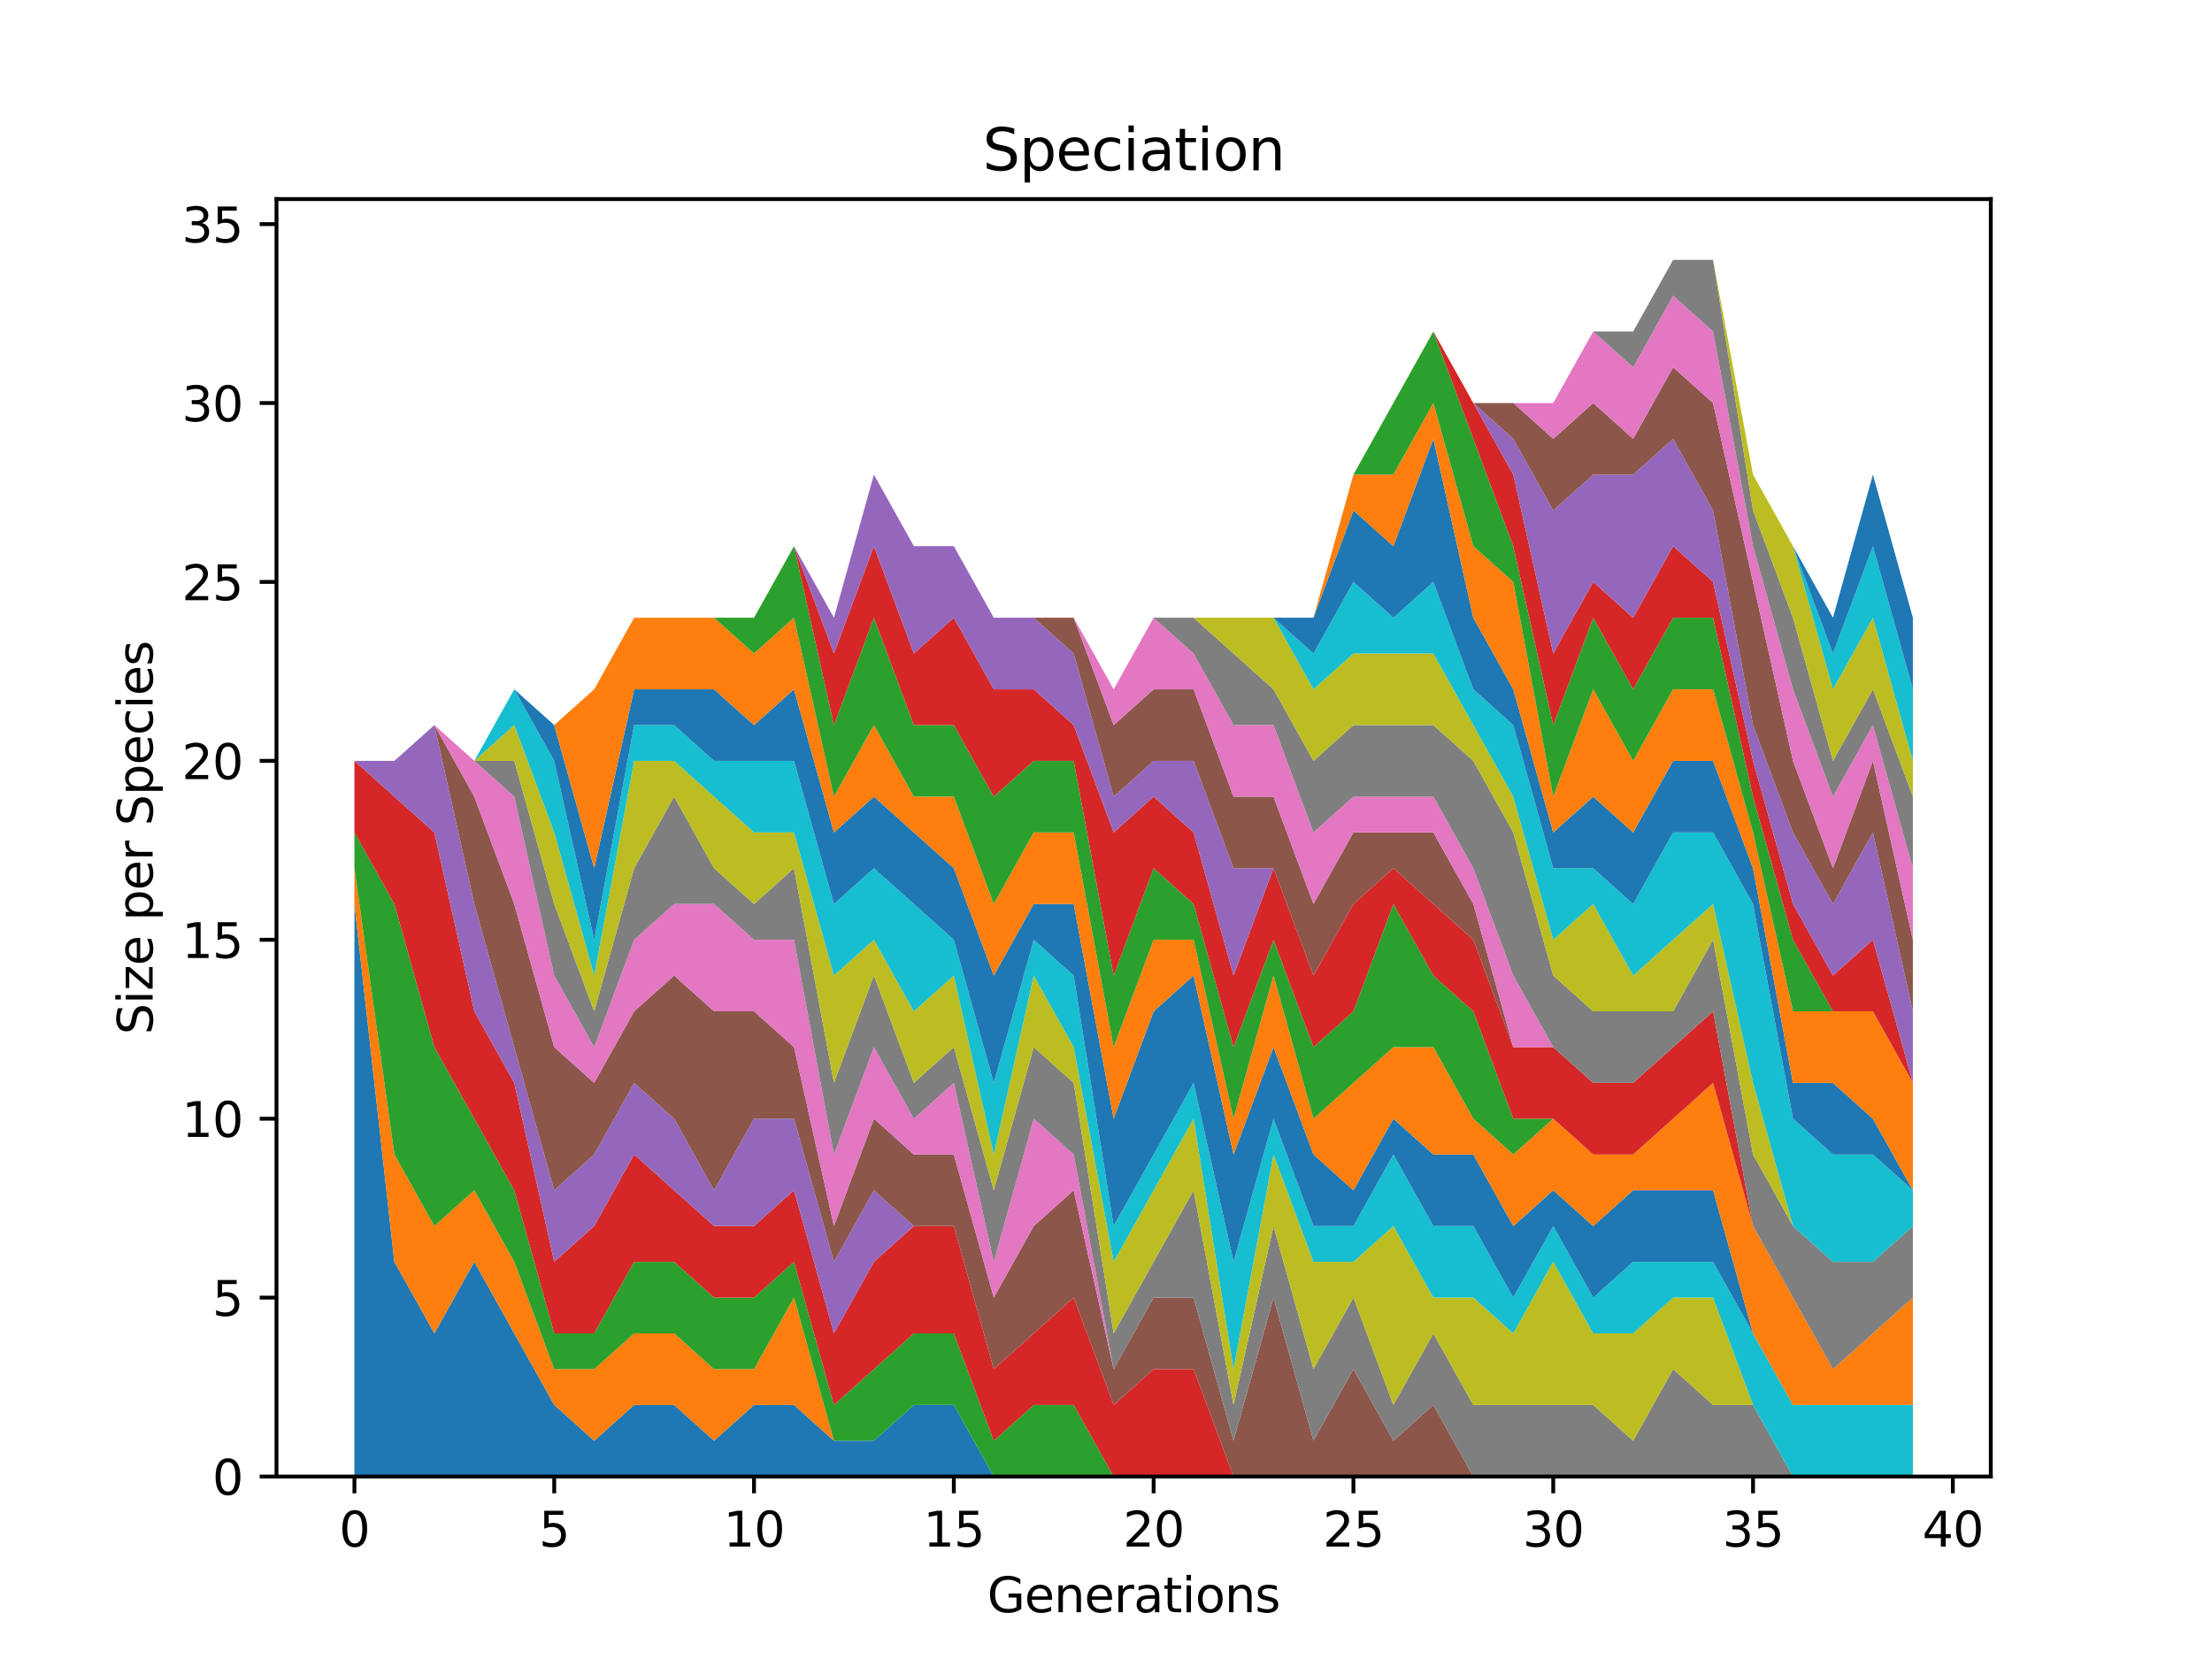 <?xml version="1.0" encoding="utf-8" standalone="no"?>
<!DOCTYPE svg PUBLIC "-//W3C//DTD SVG 1.1//EN"
  "http://www.w3.org/Graphics/SVG/1.1/DTD/svg11.dtd">
<svg xmlns:xlink="http://www.w3.org/1999/xlink" width="460.8pt" height="345.6pt" viewBox="0 0 460.8 345.6" xmlns="http://www.w3.org/2000/svg" version="1.1">
 <defs>
  <style type="text/css">*{stroke-linejoin: round; stroke-linecap: butt}</style>
 </defs>
 <g id="figure_1">
  <g id="patch_1">
   <path d="M 0 345.6 
L 460.8 345.6 
L 460.8 0 
L 0 0 
z
" style="fill: #ffffff"/>
  </g>
  <g id="axes_1">
   <g id="patch_2">
    <path d="M 57.6 307.584 
L 414.72 307.584 
L 414.72 41.472 
L 57.6 41.472 
z
" style="fill: #ffffff"/>
   </g>
   <g id="PolyCollection_1">
    <path d="M 73.833 188.318 
L 73.833 307.584 
L 82.157 307.584 
L 90.482 307.584 
L 98.806 307.584 
L 107.131 307.584 
L 115.455 307.584 
L 123.78 307.584 
L 132.104 307.584 
L 140.429 307.584 
L 148.753 307.584 
L 157.077 307.584 
L 165.402 307.584 
L 173.726 307.584 
L 182.051 307.584 
L 190.375 307.584 
L 198.7 307.584 
L 207.024 307.584 
L 215.349 307.584 
L 223.673 307.584 
L 231.998 307.584 
L 240.322 307.584 
L 248.647 307.584 
L 256.971 307.584 
L 265.296 307.584 
L 273.62 307.584 
L 281.945 307.584 
L 290.269 307.584 
L 298.594 307.584 
L 306.918 307.584 
L 315.243 307.584 
L 323.567 307.584 
L 331.891 307.584 
L 340.216 307.584 
L 348.54 307.584 
L 356.865 307.584 
L 365.189 307.584 
L 373.514 307.584 
L 381.838 307.584 
L 390.163 307.584 
L 398.487 307.584 
L 398.487 307.584 
L 398.487 307.584 
L 390.163 307.584 
L 381.838 307.584 
L 373.514 307.584 
L 365.189 307.584 
L 356.865 307.584 
L 348.54 307.584 
L 340.216 307.584 
L 331.891 307.584 
L 323.567 307.584 
L 315.243 307.584 
L 306.918 307.584 
L 298.594 307.584 
L 290.269 307.584 
L 281.945 307.584 
L 273.62 307.584 
L 265.296 307.584 
L 256.971 307.584 
L 248.647 307.584 
L 240.322 307.584 
L 231.998 307.584 
L 223.673 307.584 
L 215.349 307.584 
L 207.024 307.584 
L 198.7 292.676 
L 190.375 292.676 
L 182.051 300.13 
L 173.726 300.13 
L 165.402 292.676 
L 157.077 292.676 
L 148.753 300.13 
L 140.429 292.676 
L 132.104 292.676 
L 123.78 300.13 
L 115.455 292.676 
L 107.131 277.768 
L 98.806 262.859 
L 90.482 277.768 
L 82.157 262.859 
L 73.833 188.318 
z
" clip-path="url(#p9e7c3f3bd8)" style="fill: #1f77b4"/>
   </g>
   <g id="PolyCollection_2">
    <path d="M 73.833 180.864 
L 73.833 188.318 
L 82.157 262.859 
L 90.482 277.768 
L 98.806 262.859 
L 107.131 277.768 
L 115.455 292.676 
L 123.78 300.13 
L 132.104 292.676 
L 140.429 292.676 
L 148.753 300.13 
L 157.077 292.676 
L 165.402 292.676 
L 173.726 300.13 
L 182.051 300.13 
L 190.375 292.676 
L 198.7 292.676 
L 207.024 307.584 
L 215.349 307.584 
L 223.673 307.584 
L 231.998 307.584 
L 240.322 307.584 
L 248.647 307.584 
L 256.971 307.584 
L 265.296 307.584 
L 273.62 307.584 
L 281.945 307.584 
L 290.269 307.584 
L 298.594 307.584 
L 306.918 307.584 
L 315.243 307.584 
L 323.567 307.584 
L 331.891 307.584 
L 340.216 307.584 
L 348.54 307.584 
L 356.865 307.584 
L 365.189 307.584 
L 373.514 307.584 
L 381.838 307.584 
L 390.163 307.584 
L 398.487 307.584 
L 398.487 307.584 
L 398.487 307.584 
L 390.163 307.584 
L 381.838 307.584 
L 373.514 307.584 
L 365.189 307.584 
L 356.865 307.584 
L 348.54 307.584 
L 340.216 307.584 
L 331.891 307.584 
L 323.567 307.584 
L 315.243 307.584 
L 306.918 307.584 
L 298.594 307.584 
L 290.269 307.584 
L 281.945 307.584 
L 273.62 307.584 
L 265.296 307.584 
L 256.971 307.584 
L 248.647 307.584 
L 240.322 307.584 
L 231.998 307.584 
L 223.673 307.584 
L 215.349 307.584 
L 207.024 307.584 
L 198.7 292.676 
L 190.375 292.676 
L 182.051 300.13 
L 173.726 300.13 
L 165.402 270.313 
L 157.077 285.222 
L 148.753 285.222 
L 140.429 277.768 
L 132.104 277.768 
L 123.78 285.222 
L 115.455 285.222 
L 107.131 262.859 
L 98.806 247.951 
L 90.482 255.405 
L 82.157 240.497 
L 73.833 180.864 
z
" clip-path="url(#p9e7c3f3bd8)" style="fill: #ff7f0e"/>
   </g>
   <g id="PolyCollection_3">
    <path d="M 73.833 173.41 
L 73.833 180.864 
L 82.157 240.497 
L 90.482 255.405 
L 98.806 247.951 
L 107.131 262.859 
L 115.455 285.222 
L 123.78 285.222 
L 132.104 277.768 
L 140.429 277.768 
L 148.753 285.222 
L 157.077 285.222 
L 165.402 270.313 
L 173.726 300.13 
L 182.051 300.13 
L 190.375 292.676 
L 198.7 292.676 
L 207.024 307.584 
L 215.349 307.584 
L 223.673 307.584 
L 231.998 307.584 
L 240.322 307.584 
L 248.647 307.584 
L 256.971 307.584 
L 265.296 307.584 
L 273.62 307.584 
L 281.945 307.584 
L 290.269 307.584 
L 298.594 307.584 
L 306.918 307.584 
L 315.243 307.584 
L 323.567 307.584 
L 331.891 307.584 
L 340.216 307.584 
L 348.54 307.584 
L 356.865 307.584 
L 365.189 307.584 
L 373.514 307.584 
L 381.838 307.584 
L 390.163 307.584 
L 398.487 307.584 
L 398.487 307.584 
L 398.487 307.584 
L 390.163 307.584 
L 381.838 307.584 
L 373.514 307.584 
L 365.189 307.584 
L 356.865 307.584 
L 348.54 307.584 
L 340.216 307.584 
L 331.891 307.584 
L 323.567 307.584 
L 315.243 307.584 
L 306.918 307.584 
L 298.594 307.584 
L 290.269 307.584 
L 281.945 307.584 
L 273.62 307.584 
L 265.296 307.584 
L 256.971 307.584 
L 248.647 307.584 
L 240.322 307.584 
L 231.998 307.584 
L 223.673 292.676 
L 215.349 292.676 
L 207.024 300.13 
L 198.7 277.768 
L 190.375 277.768 
L 182.051 285.222 
L 173.726 292.676 
L 165.402 262.859 
L 157.077 270.313 
L 148.753 270.313 
L 140.429 262.859 
L 132.104 262.859 
L 123.78 277.768 
L 115.455 277.768 
L 107.131 247.951 
L 98.806 233.043 
L 90.482 218.135 
L 82.157 188.318 
L 73.833 173.41 
z
" clip-path="url(#p9e7c3f3bd8)" style="fill: #2ca02c"/>
   </g>
   <g id="PolyCollection_4">
    <path d="M 73.833 158.502 
L 73.833 173.41 
L 82.157 188.318 
L 90.482 218.135 
L 98.806 233.043 
L 107.131 247.951 
L 115.455 277.768 
L 123.78 277.768 
L 132.104 262.859 
L 140.429 262.859 
L 148.753 270.313 
L 157.077 270.313 
L 165.402 262.859 
L 173.726 292.676 
L 182.051 285.222 
L 190.375 277.768 
L 198.7 277.768 
L 207.024 300.13 
L 215.349 292.676 
L 223.673 292.676 
L 231.998 307.584 
L 240.322 307.584 
L 248.647 307.584 
L 256.971 307.584 
L 265.296 307.584 
L 273.62 307.584 
L 281.945 307.584 
L 290.269 307.584 
L 298.594 307.584 
L 306.918 307.584 
L 315.243 307.584 
L 323.567 307.584 
L 331.891 307.584 
L 340.216 307.584 
L 348.54 307.584 
L 356.865 307.584 
L 365.189 307.584 
L 373.514 307.584 
L 381.838 307.584 
L 390.163 307.584 
L 398.487 307.584 
L 398.487 307.584 
L 398.487 307.584 
L 390.163 307.584 
L 381.838 307.584 
L 373.514 307.584 
L 365.189 307.584 
L 356.865 307.584 
L 348.54 307.584 
L 340.216 307.584 
L 331.891 307.584 
L 323.567 307.584 
L 315.243 307.584 
L 306.918 307.584 
L 298.594 307.584 
L 290.269 307.584 
L 281.945 307.584 
L 273.62 307.584 
L 265.296 307.584 
L 256.971 307.584 
L 248.647 285.222 
L 240.322 285.222 
L 231.998 292.676 
L 223.673 270.313 
L 215.349 277.768 
L 207.024 285.222 
L 198.7 255.405 
L 190.375 255.405 
L 182.051 262.859 
L 173.726 277.768 
L 165.402 247.951 
L 157.077 255.405 
L 148.753 255.405 
L 140.429 247.951 
L 132.104 240.497 
L 123.78 255.405 
L 115.455 262.859 
L 107.131 225.589 
L 98.806 210.68 
L 90.482 173.41 
L 82.157 165.956 
L 73.833 158.502 
z
" clip-path="url(#p9e7c3f3bd8)" style="fill: #d62728"/>
   </g>
   <g id="PolyCollection_5">
    <path d="M 73.833 158.502 
L 73.833 158.502 
L 82.157 165.956 
L 90.482 173.41 
L 98.806 210.68 
L 107.131 225.589 
L 115.455 262.859 
L 123.78 255.405 
L 132.104 240.497 
L 140.429 247.951 
L 148.753 255.405 
L 157.077 255.405 
L 165.402 247.951 
L 173.726 277.768 
L 182.051 262.859 
L 190.375 255.405 
L 198.7 255.405 
L 207.024 285.222 
L 215.349 277.768 
L 223.673 270.313 
L 231.998 292.676 
L 240.322 285.222 
L 248.647 285.222 
L 256.971 307.584 
L 265.296 307.584 
L 273.62 307.584 
L 281.945 307.584 
L 290.269 307.584 
L 298.594 307.584 
L 306.918 307.584 
L 315.243 307.584 
L 323.567 307.584 
L 331.891 307.584 
L 340.216 307.584 
L 348.54 307.584 
L 356.865 307.584 
L 365.189 307.584 
L 373.514 307.584 
L 381.838 307.584 
L 390.163 307.584 
L 398.487 307.584 
L 398.487 307.584 
L 398.487 307.584 
L 390.163 307.584 
L 381.838 307.584 
L 373.514 307.584 
L 365.189 307.584 
L 356.865 307.584 
L 348.54 307.584 
L 340.216 307.584 
L 331.891 307.584 
L 323.567 307.584 
L 315.243 307.584 
L 306.918 307.584 
L 298.594 307.584 
L 290.269 307.584 
L 281.945 307.584 
L 273.62 307.584 
L 265.296 307.584 
L 256.971 307.584 
L 248.647 285.222 
L 240.322 285.222 
L 231.998 292.676 
L 223.673 270.313 
L 215.349 277.768 
L 207.024 285.222 
L 198.7 255.405 
L 190.375 255.405 
L 182.051 247.951 
L 173.726 262.859 
L 165.402 233.043 
L 157.077 233.043 
L 148.753 247.951 
L 140.429 233.043 
L 132.104 225.589 
L 123.78 240.497 
L 115.455 247.951 
L 107.131 218.135 
L 98.806 188.318 
L 90.482 151.048 
L 82.157 158.502 
L 73.833 158.502 
z
" clip-path="url(#p9e7c3f3bd8)" style="fill: #9467bd"/>
   </g>
   <g id="PolyCollection_6">
    <path d="M 73.833 158.502 
L 73.833 158.502 
L 82.157 158.502 
L 90.482 151.048 
L 98.806 188.318 
L 107.131 218.135 
L 115.455 247.951 
L 123.78 240.497 
L 132.104 225.589 
L 140.429 233.043 
L 148.753 247.951 
L 157.077 233.043 
L 165.402 233.043 
L 173.726 262.859 
L 182.051 247.951 
L 190.375 255.405 
L 198.7 255.405 
L 207.024 285.222 
L 215.349 277.768 
L 223.673 270.313 
L 231.998 292.676 
L 240.322 285.222 
L 248.647 285.222 
L 256.971 307.584 
L 265.296 307.584 
L 273.62 307.584 
L 281.945 307.584 
L 290.269 307.584 
L 298.594 307.584 
L 306.918 307.584 
L 315.243 307.584 
L 323.567 307.584 
L 331.891 307.584 
L 340.216 307.584 
L 348.54 307.584 
L 356.865 307.584 
L 365.189 307.584 
L 373.514 307.584 
L 381.838 307.584 
L 390.163 307.584 
L 398.487 307.584 
L 398.487 307.584 
L 398.487 307.584 
L 390.163 307.584 
L 381.838 307.584 
L 373.514 307.584 
L 365.189 307.584 
L 356.865 307.584 
L 348.54 307.584 
L 340.216 307.584 
L 331.891 307.584 
L 323.567 307.584 
L 315.243 307.584 
L 306.918 307.584 
L 298.594 292.676 
L 290.269 300.13 
L 281.945 285.222 
L 273.62 300.13 
L 265.296 270.313 
L 256.971 300.13 
L 248.647 270.313 
L 240.322 270.313 
L 231.998 285.222 
L 223.673 247.951 
L 215.349 255.405 
L 207.024 270.313 
L 198.7 240.497 
L 190.375 240.497 
L 182.051 233.043 
L 173.726 255.405 
L 165.402 218.135 
L 157.077 210.68 
L 148.753 210.68 
L 140.429 203.226 
L 132.104 210.68 
L 123.78 225.589 
L 115.455 218.135 
L 107.131 188.318 
L 98.806 165.956 
L 90.482 151.048 
L 82.157 158.502 
L 73.833 158.502 
z
" clip-path="url(#p9e7c3f3bd8)" style="fill: #8c564b"/>
   </g>
   <g id="PolyCollection_7">
    <path d="M 73.833 158.502 
L 73.833 158.502 
L 82.157 158.502 
L 90.482 151.048 
L 98.806 165.956 
L 107.131 188.318 
L 115.455 218.135 
L 123.78 225.589 
L 132.104 210.68 
L 140.429 203.226 
L 148.753 210.68 
L 157.077 210.68 
L 165.402 218.135 
L 173.726 255.405 
L 182.051 233.043 
L 190.375 240.497 
L 198.7 240.497 
L 207.024 270.313 
L 215.349 255.405 
L 223.673 247.951 
L 231.998 285.222 
L 240.322 270.313 
L 248.647 270.313 
L 256.971 300.13 
L 265.296 270.313 
L 273.62 300.13 
L 281.945 285.222 
L 290.269 300.13 
L 298.594 292.676 
L 306.918 307.584 
L 315.243 307.584 
L 323.567 307.584 
L 331.891 307.584 
L 340.216 307.584 
L 348.54 307.584 
L 356.865 307.584 
L 365.189 307.584 
L 373.514 307.584 
L 381.838 307.584 
L 390.163 307.584 
L 398.487 307.584 
L 398.487 307.584 
L 398.487 307.584 
L 390.163 307.584 
L 381.838 307.584 
L 373.514 307.584 
L 365.189 307.584 
L 356.865 307.584 
L 348.54 307.584 
L 340.216 307.584 
L 331.891 307.584 
L 323.567 307.584 
L 315.243 307.584 
L 306.918 307.584 
L 298.594 292.676 
L 290.269 300.13 
L 281.945 285.222 
L 273.62 300.13 
L 265.296 270.313 
L 256.971 300.13 
L 248.647 270.313 
L 240.322 270.313 
L 231.998 285.222 
L 223.673 240.497 
L 215.349 233.043 
L 207.024 262.859 
L 198.7 225.589 
L 190.375 233.043 
L 182.051 218.135 
L 173.726 240.497 
L 165.402 195.772 
L 157.077 195.772 
L 148.753 188.318 
L 140.429 188.318 
L 132.104 195.772 
L 123.78 218.135 
L 115.455 203.226 
L 107.131 165.956 
L 98.806 158.502 
L 90.482 151.048 
L 82.157 158.502 
L 73.833 158.502 
z
" clip-path="url(#p9e7c3f3bd8)" style="fill: #e377c2"/>
   </g>
   <g id="PolyCollection_8">
    <path d="M 73.833 158.502 
L 73.833 158.502 
L 82.157 158.502 
L 90.482 151.048 
L 98.806 158.502 
L 107.131 165.956 
L 115.455 203.226 
L 123.78 218.135 
L 132.104 195.772 
L 140.429 188.318 
L 148.753 188.318 
L 157.077 195.772 
L 165.402 195.772 
L 173.726 240.497 
L 182.051 218.135 
L 190.375 233.043 
L 198.7 225.589 
L 207.024 262.859 
L 215.349 233.043 
L 223.673 240.497 
L 231.998 285.222 
L 240.322 270.313 
L 248.647 270.313 
L 256.971 300.13 
L 265.296 270.313 
L 273.62 300.13 
L 281.945 285.222 
L 290.269 300.13 
L 298.594 292.676 
L 306.918 307.584 
L 315.243 307.584 
L 323.567 307.584 
L 331.891 307.584 
L 340.216 307.584 
L 348.54 307.584 
L 356.865 307.584 
L 365.189 307.584 
L 373.514 307.584 
L 381.838 307.584 
L 390.163 307.584 
L 398.487 307.584 
L 398.487 307.584 
L 398.487 307.584 
L 390.163 307.584 
L 381.838 307.584 
L 373.514 307.584 
L 365.189 292.676 
L 356.865 292.676 
L 348.54 285.222 
L 340.216 300.13 
L 331.891 292.676 
L 323.567 292.676 
L 315.243 292.676 
L 306.918 292.676 
L 298.594 277.768 
L 290.269 292.676 
L 281.945 270.313 
L 273.62 285.222 
L 265.296 255.405 
L 256.971 292.676 
L 248.647 247.951 
L 240.322 262.859 
L 231.998 277.768 
L 223.673 225.589 
L 215.349 218.135 
L 207.024 247.951 
L 198.7 218.135 
L 190.375 225.589 
L 182.051 203.226 
L 173.726 225.589 
L 165.402 180.864 
L 157.077 188.318 
L 148.753 180.864 
L 140.429 165.956 
L 132.104 180.864 
L 123.78 210.68 
L 115.455 188.318 
L 107.131 158.502 
L 98.806 158.502 
L 90.482 151.048 
L 82.157 158.502 
L 73.833 158.502 
z
" clip-path="url(#p9e7c3f3bd8)" style="fill: #7f7f7f"/>
   </g>
   <g id="PolyCollection_9">
    <path d="M 73.833 158.502 
L 73.833 158.502 
L 82.157 158.502 
L 90.482 151.048 
L 98.806 158.502 
L 107.131 158.502 
L 115.455 188.318 
L 123.78 210.68 
L 132.104 180.864 
L 140.429 165.956 
L 148.753 180.864 
L 157.077 188.318 
L 165.402 180.864 
L 173.726 225.589 
L 182.051 203.226 
L 190.375 225.589 
L 198.7 218.135 
L 207.024 247.951 
L 215.349 218.135 
L 223.673 225.589 
L 231.998 277.768 
L 240.322 262.859 
L 248.647 247.951 
L 256.971 292.676 
L 265.296 255.405 
L 273.62 285.222 
L 281.945 270.313 
L 290.269 292.676 
L 298.594 277.768 
L 306.918 292.676 
L 315.243 292.676 
L 323.567 292.676 
L 331.891 292.676 
L 340.216 300.13 
L 348.54 285.222 
L 356.865 292.676 
L 365.189 292.676 
L 373.514 307.584 
L 381.838 307.584 
L 390.163 307.584 
L 398.487 307.584 
L 398.487 307.584 
L 398.487 307.584 
L 390.163 307.584 
L 381.838 307.584 
L 373.514 307.584 
L 365.189 292.676 
L 356.865 270.313 
L 348.54 270.313 
L 340.216 277.768 
L 331.891 277.768 
L 323.567 262.859 
L 315.243 277.768 
L 306.918 270.313 
L 298.594 270.313 
L 290.269 255.405 
L 281.945 262.859 
L 273.62 262.859 
L 265.296 240.497 
L 256.971 285.222 
L 248.647 233.043 
L 240.322 247.951 
L 231.998 262.859 
L 223.673 218.135 
L 215.349 203.226 
L 207.024 240.497 
L 198.7 203.226 
L 190.375 210.68 
L 182.051 195.772 
L 173.726 203.226 
L 165.402 173.41 
L 157.077 173.41 
L 148.753 165.956 
L 140.429 158.502 
L 132.104 158.502 
L 123.78 203.226 
L 115.455 173.41 
L 107.131 151.048 
L 98.806 158.502 
L 90.482 151.048 
L 82.157 158.502 
L 73.833 158.502 
z
" clip-path="url(#p9e7c3f3bd8)" style="fill: #bcbd22"/>
   </g>
   <g id="PolyCollection_10">
    <path d="M 73.833 158.502 
L 73.833 158.502 
L 82.157 158.502 
L 90.482 151.048 
L 98.806 158.502 
L 107.131 151.048 
L 115.455 173.41 
L 123.78 203.226 
L 132.104 158.502 
L 140.429 158.502 
L 148.753 165.956 
L 157.077 173.41 
L 165.402 173.41 
L 173.726 203.226 
L 182.051 195.772 
L 190.375 210.68 
L 198.7 203.226 
L 207.024 240.497 
L 215.349 203.226 
L 223.673 218.135 
L 231.998 262.859 
L 240.322 247.951 
L 248.647 233.043 
L 256.971 285.222 
L 265.296 240.497 
L 273.62 262.859 
L 281.945 262.859 
L 290.269 255.405 
L 298.594 270.313 
L 306.918 270.313 
L 315.243 277.768 
L 323.567 262.859 
L 331.891 277.768 
L 340.216 277.768 
L 348.54 270.313 
L 356.865 270.313 
L 365.189 292.676 
L 373.514 307.584 
L 381.838 307.584 
L 390.163 307.584 
L 398.487 307.584 
L 398.487 292.676 
L 398.487 292.676 
L 390.163 292.676 
L 381.838 292.676 
L 373.514 292.676 
L 365.189 277.768 
L 356.865 262.859 
L 348.54 262.859 
L 340.216 262.859 
L 331.891 270.313 
L 323.567 255.405 
L 315.243 270.313 
L 306.918 255.405 
L 298.594 255.405 
L 290.269 240.497 
L 281.945 255.405 
L 273.62 255.405 
L 265.296 233.043 
L 256.971 262.859 
L 248.647 225.589 
L 240.322 240.497 
L 231.998 255.405 
L 223.673 203.226 
L 215.349 195.772 
L 207.024 225.589 
L 198.7 195.772 
L 190.375 188.318 
L 182.051 180.864 
L 173.726 188.318 
L 165.402 158.502 
L 157.077 158.502 
L 148.753 158.502 
L 140.429 151.048 
L 132.104 151.048 
L 123.78 195.772 
L 115.455 158.502 
L 107.131 143.593 
L 98.806 158.502 
L 90.482 151.048 
L 82.157 158.502 
L 73.833 158.502 
z
" clip-path="url(#p9e7c3f3bd8)" style="fill: #17becf"/>
   </g>
   <g id="PolyCollection_11">
    <path d="M 73.833 158.502 
L 73.833 158.502 
L 82.157 158.502 
L 90.482 151.048 
L 98.806 158.502 
L 107.131 143.593 
L 115.455 158.502 
L 123.78 195.772 
L 132.104 151.048 
L 140.429 151.048 
L 148.753 158.502 
L 157.077 158.502 
L 165.402 158.502 
L 173.726 188.318 
L 182.051 180.864 
L 190.375 188.318 
L 198.7 195.772 
L 207.024 225.589 
L 215.349 195.772 
L 223.673 203.226 
L 231.998 255.405 
L 240.322 240.497 
L 248.647 225.589 
L 256.971 262.859 
L 265.296 233.043 
L 273.62 255.405 
L 281.945 255.405 
L 290.269 240.497 
L 298.594 255.405 
L 306.918 255.405 
L 315.243 270.313 
L 323.567 255.405 
L 331.891 270.313 
L 340.216 262.859 
L 348.54 262.859 
L 356.865 262.859 
L 365.189 277.768 
L 373.514 292.676 
L 381.838 292.676 
L 390.163 292.676 
L 398.487 292.676 
L 398.487 292.676 
L 398.487 292.676 
L 390.163 292.676 
L 381.838 292.676 
L 373.514 292.676 
L 365.189 277.768 
L 356.865 247.951 
L 348.54 247.951 
L 340.216 247.951 
L 331.891 255.405 
L 323.567 247.951 
L 315.243 255.405 
L 306.918 240.497 
L 298.594 240.497 
L 290.269 233.043 
L 281.945 247.951 
L 273.62 240.497 
L 265.296 218.135 
L 256.971 240.497 
L 248.647 203.226 
L 240.322 210.68 
L 231.998 233.043 
L 223.673 188.318 
L 215.349 188.318 
L 207.024 203.226 
L 198.7 180.864 
L 190.375 173.41 
L 182.051 165.956 
L 173.726 173.41 
L 165.402 143.593 
L 157.077 151.048 
L 148.753 143.593 
L 140.429 143.593 
L 132.104 143.593 
L 123.78 180.864 
L 115.455 151.048 
L 107.131 143.593 
L 98.806 158.502 
L 90.482 151.048 
L 82.157 158.502 
L 73.833 158.502 
z
" clip-path="url(#p9e7c3f3bd8)" style="fill: #1f77b4"/>
   </g>
   <g id="PolyCollection_12">
    <path d="M 73.833 158.502 
L 73.833 158.502 
L 82.157 158.502 
L 90.482 151.048 
L 98.806 158.502 
L 107.131 143.593 
L 115.455 151.048 
L 123.78 180.864 
L 132.104 143.593 
L 140.429 143.593 
L 148.753 143.593 
L 157.077 151.048 
L 165.402 143.593 
L 173.726 173.41 
L 182.051 165.956 
L 190.375 173.41 
L 198.7 180.864 
L 207.024 203.226 
L 215.349 188.318 
L 223.673 188.318 
L 231.998 233.043 
L 240.322 210.68 
L 248.647 203.226 
L 256.971 240.497 
L 265.296 218.135 
L 273.62 240.497 
L 281.945 247.951 
L 290.269 233.043 
L 298.594 240.497 
L 306.918 240.497 
L 315.243 255.405 
L 323.567 247.951 
L 331.891 255.405 
L 340.216 247.951 
L 348.54 247.951 
L 356.865 247.951 
L 365.189 277.768 
L 373.514 292.676 
L 381.838 292.676 
L 390.163 292.676 
L 398.487 292.676 
L 398.487 270.313 
L 398.487 270.313 
L 390.163 277.768 
L 381.838 285.222 
L 373.514 270.313 
L 365.189 255.405 
L 356.865 225.589 
L 348.54 233.043 
L 340.216 240.497 
L 331.891 240.497 
L 323.567 233.043 
L 315.243 240.497 
L 306.918 233.043 
L 298.594 218.135 
L 290.269 218.135 
L 281.945 225.589 
L 273.62 233.043 
L 265.296 203.226 
L 256.971 233.043 
L 248.647 195.772 
L 240.322 195.772 
L 231.998 218.135 
L 223.673 173.41 
L 215.349 173.41 
L 207.024 188.318 
L 198.7 165.956 
L 190.375 165.956 
L 182.051 151.048 
L 173.726 165.956 
L 165.402 128.685 
L 157.077 136.139 
L 148.753 128.685 
L 140.429 128.685 
L 132.104 128.685 
L 123.78 143.593 
L 115.455 151.048 
L 107.131 143.593 
L 98.806 158.502 
L 90.482 151.048 
L 82.157 158.502 
L 73.833 158.502 
z
" clip-path="url(#p9e7c3f3bd8)" style="fill: #ff7f0e"/>
   </g>
   <g id="PolyCollection_13">
    <path d="M 73.833 158.502 
L 73.833 158.502 
L 82.157 158.502 
L 90.482 151.048 
L 98.806 158.502 
L 107.131 143.593 
L 115.455 151.048 
L 123.78 143.593 
L 132.104 128.685 
L 140.429 128.685 
L 148.753 128.685 
L 157.077 136.139 
L 165.402 128.685 
L 173.726 165.956 
L 182.051 151.048 
L 190.375 165.956 
L 198.7 165.956 
L 207.024 188.318 
L 215.349 173.41 
L 223.673 173.41 
L 231.998 218.135 
L 240.322 195.772 
L 248.647 195.772 
L 256.971 233.043 
L 265.296 203.226 
L 273.62 233.043 
L 281.945 225.589 
L 290.269 218.135 
L 298.594 218.135 
L 306.918 233.043 
L 315.243 240.497 
L 323.567 233.043 
L 331.891 240.497 
L 340.216 240.497 
L 348.54 233.043 
L 356.865 225.589 
L 365.189 255.405 
L 373.514 270.313 
L 381.838 285.222 
L 390.163 277.768 
L 398.487 270.313 
L 398.487 270.313 
L 398.487 270.313 
L 390.163 277.768 
L 381.838 285.222 
L 373.514 270.313 
L 365.189 255.405 
L 356.865 225.589 
L 348.54 233.043 
L 340.216 240.497 
L 331.891 240.497 
L 323.567 233.043 
L 315.243 233.043 
L 306.918 210.68 
L 298.594 203.226 
L 290.269 188.318 
L 281.945 210.68 
L 273.62 218.135 
L 265.296 195.772 
L 256.971 218.135 
L 248.647 188.318 
L 240.322 180.864 
L 231.998 203.226 
L 223.673 158.502 
L 215.349 158.502 
L 207.024 165.956 
L 198.7 151.048 
L 190.375 151.048 
L 182.051 128.685 
L 173.726 151.048 
L 165.402 113.777 
L 157.077 128.685 
L 148.753 128.685 
L 140.429 128.685 
L 132.104 128.685 
L 123.78 143.593 
L 115.455 151.048 
L 107.131 143.593 
L 98.806 158.502 
L 90.482 151.048 
L 82.157 158.502 
L 73.833 158.502 
z
" clip-path="url(#p9e7c3f3bd8)" style="fill: #2ca02c"/>
   </g>
   <g id="PolyCollection_14">
    <path d="M 73.833 158.502 
L 73.833 158.502 
L 82.157 158.502 
L 90.482 151.048 
L 98.806 158.502 
L 107.131 143.593 
L 115.455 151.048 
L 123.78 143.593 
L 132.104 128.685 
L 140.429 128.685 
L 148.753 128.685 
L 157.077 128.685 
L 165.402 113.777 
L 173.726 151.048 
L 182.051 128.685 
L 190.375 151.048 
L 198.7 151.048 
L 207.024 165.956 
L 215.349 158.502 
L 223.673 158.502 
L 231.998 203.226 
L 240.322 180.864 
L 248.647 188.318 
L 256.971 218.135 
L 265.296 195.772 
L 273.62 218.135 
L 281.945 210.68 
L 290.269 188.318 
L 298.594 203.226 
L 306.918 210.68 
L 315.243 233.043 
L 323.567 233.043 
L 331.891 240.497 
L 340.216 240.497 
L 348.54 233.043 
L 356.865 225.589 
L 365.189 255.405 
L 373.514 270.313 
L 381.838 285.222 
L 390.163 277.768 
L 398.487 270.313 
L 398.487 270.313 
L 398.487 270.313 
L 390.163 277.768 
L 381.838 285.222 
L 373.514 270.313 
L 365.189 255.405 
L 356.865 210.68 
L 348.54 218.135 
L 340.216 225.589 
L 331.891 225.589 
L 323.567 218.135 
L 315.243 218.135 
L 306.918 195.772 
L 298.594 188.318 
L 290.269 180.864 
L 281.945 188.318 
L 273.62 203.226 
L 265.296 180.864 
L 256.971 203.226 
L 248.647 173.41 
L 240.322 165.956 
L 231.998 173.41 
L 223.673 151.048 
L 215.349 143.593 
L 207.024 143.593 
L 198.7 128.685 
L 190.375 136.139 
L 182.051 113.777 
L 173.726 136.139 
L 165.402 113.777 
L 157.077 128.685 
L 148.753 128.685 
L 140.429 128.685 
L 132.104 128.685 
L 123.78 143.593 
L 115.455 151.048 
L 107.131 143.593 
L 98.806 158.502 
L 90.482 151.048 
L 82.157 158.502 
L 73.833 158.502 
z
" clip-path="url(#p9e7c3f3bd8)" style="fill: #d62728"/>
   </g>
   <g id="PolyCollection_15">
    <path d="M 73.833 158.502 
L 73.833 158.502 
L 82.157 158.502 
L 90.482 151.048 
L 98.806 158.502 
L 107.131 143.593 
L 115.455 151.048 
L 123.78 143.593 
L 132.104 128.685 
L 140.429 128.685 
L 148.753 128.685 
L 157.077 128.685 
L 165.402 113.777 
L 173.726 136.139 
L 182.051 113.777 
L 190.375 136.139 
L 198.7 128.685 
L 207.024 143.593 
L 215.349 143.593 
L 223.673 151.048 
L 231.998 173.41 
L 240.322 165.956 
L 248.647 173.41 
L 256.971 203.226 
L 265.296 180.864 
L 273.62 203.226 
L 281.945 188.318 
L 290.269 180.864 
L 298.594 188.318 
L 306.918 195.772 
L 315.243 218.135 
L 323.567 218.135 
L 331.891 225.589 
L 340.216 225.589 
L 348.54 218.135 
L 356.865 210.68 
L 365.189 255.405 
L 373.514 270.313 
L 381.838 285.222 
L 390.163 277.768 
L 398.487 270.313 
L 398.487 270.313 
L 398.487 270.313 
L 390.163 277.768 
L 381.838 285.222 
L 373.514 270.313 
L 365.189 255.405 
L 356.865 210.68 
L 348.54 218.135 
L 340.216 225.589 
L 331.891 225.589 
L 323.567 218.135 
L 315.243 218.135 
L 306.918 195.772 
L 298.594 188.318 
L 290.269 180.864 
L 281.945 188.318 
L 273.62 203.226 
L 265.296 180.864 
L 256.971 180.864 
L 248.647 158.502 
L 240.322 158.502 
L 231.998 165.956 
L 223.673 136.139 
L 215.349 128.685 
L 207.024 128.685 
L 198.7 113.777 
L 190.375 113.777 
L 182.051 98.869 
L 173.726 128.685 
L 165.402 113.777 
L 157.077 128.685 
L 148.753 128.685 
L 140.429 128.685 
L 132.104 128.685 
L 123.78 143.593 
L 115.455 151.048 
L 107.131 143.593 
L 98.806 158.502 
L 90.482 151.048 
L 82.157 158.502 
L 73.833 158.502 
z
" clip-path="url(#p9e7c3f3bd8)" style="fill: #9467bd"/>
   </g>
   <g id="PolyCollection_16">
    <path d="M 73.833 158.502 
L 73.833 158.502 
L 82.157 158.502 
L 90.482 151.048 
L 98.806 158.502 
L 107.131 143.593 
L 115.455 151.048 
L 123.78 143.593 
L 132.104 128.685 
L 140.429 128.685 
L 148.753 128.685 
L 157.077 128.685 
L 165.402 113.777 
L 173.726 128.685 
L 182.051 98.869 
L 190.375 113.777 
L 198.7 113.777 
L 207.024 128.685 
L 215.349 128.685 
L 223.673 136.139 
L 231.998 165.956 
L 240.322 158.502 
L 248.647 158.502 
L 256.971 180.864 
L 265.296 180.864 
L 273.62 203.226 
L 281.945 188.318 
L 290.269 180.864 
L 298.594 188.318 
L 306.918 195.772 
L 315.243 218.135 
L 323.567 218.135 
L 331.891 225.589 
L 340.216 225.589 
L 348.54 218.135 
L 356.865 210.68 
L 365.189 255.405 
L 373.514 270.313 
L 381.838 285.222 
L 390.163 277.768 
L 398.487 270.313 
L 398.487 270.313 
L 398.487 270.313 
L 390.163 277.768 
L 381.838 285.222 
L 373.514 270.313 
L 365.189 255.405 
L 356.865 210.68 
L 348.54 218.135 
L 340.216 225.589 
L 331.891 225.589 
L 323.567 218.135 
L 315.243 218.135 
L 306.918 188.318 
L 298.594 173.41 
L 290.269 173.41 
L 281.945 173.41 
L 273.62 188.318 
L 265.296 165.956 
L 256.971 165.956 
L 248.647 143.593 
L 240.322 143.593 
L 231.998 151.048 
L 223.673 128.685 
L 215.349 128.685 
L 207.024 128.685 
L 198.7 113.777 
L 190.375 113.777 
L 182.051 98.869 
L 173.726 128.685 
L 165.402 113.777 
L 157.077 128.685 
L 148.753 128.685 
L 140.429 128.685 
L 132.104 128.685 
L 123.78 143.593 
L 115.455 151.048 
L 107.131 143.593 
L 98.806 158.502 
L 90.482 151.048 
L 82.157 158.502 
L 73.833 158.502 
z
" clip-path="url(#p9e7c3f3bd8)" style="fill: #8c564b"/>
   </g>
   <g id="PolyCollection_17">
    <path d="M 73.833 158.502 
L 73.833 158.502 
L 82.157 158.502 
L 90.482 151.048 
L 98.806 158.502 
L 107.131 143.593 
L 115.455 151.048 
L 123.78 143.593 
L 132.104 128.685 
L 140.429 128.685 
L 148.753 128.685 
L 157.077 128.685 
L 165.402 113.777 
L 173.726 128.685 
L 182.051 98.869 
L 190.375 113.777 
L 198.7 113.777 
L 207.024 128.685 
L 215.349 128.685 
L 223.673 128.685 
L 231.998 151.048 
L 240.322 143.593 
L 248.647 143.593 
L 256.971 165.956 
L 265.296 165.956 
L 273.62 188.318 
L 281.945 173.41 
L 290.269 173.41 
L 298.594 173.41 
L 306.918 188.318 
L 315.243 218.135 
L 323.567 218.135 
L 331.891 225.589 
L 340.216 225.589 
L 348.54 218.135 
L 356.865 210.68 
L 365.189 255.405 
L 373.514 270.313 
L 381.838 285.222 
L 390.163 277.768 
L 398.487 270.313 
L 398.487 270.313 
L 398.487 270.313 
L 390.163 277.768 
L 381.838 285.222 
L 373.514 270.313 
L 365.189 255.405 
L 356.865 210.68 
L 348.54 218.135 
L 340.216 225.589 
L 331.891 225.589 
L 323.567 218.135 
L 315.243 203.226 
L 306.918 180.864 
L 298.594 165.956 
L 290.269 165.956 
L 281.945 165.956 
L 273.62 173.41 
L 265.296 151.048 
L 256.971 151.048 
L 248.647 136.139 
L 240.322 128.685 
L 231.998 143.593 
L 223.673 128.685 
L 215.349 128.685 
L 207.024 128.685 
L 198.7 113.777 
L 190.375 113.777 
L 182.051 98.869 
L 173.726 128.685 
L 165.402 113.777 
L 157.077 128.685 
L 148.753 128.685 
L 140.429 128.685 
L 132.104 128.685 
L 123.78 143.593 
L 115.455 151.048 
L 107.131 143.593 
L 98.806 158.502 
L 90.482 151.048 
L 82.157 158.502 
L 73.833 158.502 
z
" clip-path="url(#p9e7c3f3bd8)" style="fill: #e377c2"/>
   </g>
   <g id="PolyCollection_18">
    <path d="M 73.833 158.502 
L 73.833 158.502 
L 82.157 158.502 
L 90.482 151.048 
L 98.806 158.502 
L 107.131 143.593 
L 115.455 151.048 
L 123.78 143.593 
L 132.104 128.685 
L 140.429 128.685 
L 148.753 128.685 
L 157.077 128.685 
L 165.402 113.777 
L 173.726 128.685 
L 182.051 98.869 
L 190.375 113.777 
L 198.7 113.777 
L 207.024 128.685 
L 215.349 128.685 
L 223.673 128.685 
L 231.998 143.593 
L 240.322 128.685 
L 248.647 136.139 
L 256.971 151.048 
L 265.296 151.048 
L 273.62 173.41 
L 281.945 165.956 
L 290.269 165.956 
L 298.594 165.956 
L 306.918 180.864 
L 315.243 203.226 
L 323.567 218.135 
L 331.891 225.589 
L 340.216 225.589 
L 348.54 218.135 
L 356.865 210.68 
L 365.189 255.405 
L 373.514 270.313 
L 381.838 285.222 
L 390.163 277.768 
L 398.487 270.313 
L 398.487 255.405 
L 398.487 255.405 
L 390.163 262.859 
L 381.838 262.859 
L 373.514 255.405 
L 365.189 240.497 
L 356.865 195.772 
L 348.54 210.68 
L 340.216 210.68 
L 331.891 210.68 
L 323.567 203.226 
L 315.243 173.41 
L 306.918 158.502 
L 298.594 151.048 
L 290.269 151.048 
L 281.945 151.048 
L 273.62 158.502 
L 265.296 143.593 
L 256.971 136.139 
L 248.647 128.685 
L 240.322 128.685 
L 231.998 143.593 
L 223.673 128.685 
L 215.349 128.685 
L 207.024 128.685 
L 198.7 113.777 
L 190.375 113.777 
L 182.051 98.869 
L 173.726 128.685 
L 165.402 113.777 
L 157.077 128.685 
L 148.753 128.685 
L 140.429 128.685 
L 132.104 128.685 
L 123.78 143.593 
L 115.455 151.048 
L 107.131 143.593 
L 98.806 158.502 
L 90.482 151.048 
L 82.157 158.502 
L 73.833 158.502 
z
" clip-path="url(#p9e7c3f3bd8)" style="fill: #7f7f7f"/>
   </g>
   <g id="PolyCollection_19">
    <path d="M 73.833 158.502 
L 73.833 158.502 
L 82.157 158.502 
L 90.482 151.048 
L 98.806 158.502 
L 107.131 143.593 
L 115.455 151.048 
L 123.78 143.593 
L 132.104 128.685 
L 140.429 128.685 
L 148.753 128.685 
L 157.077 128.685 
L 165.402 113.777 
L 173.726 128.685 
L 182.051 98.869 
L 190.375 113.777 
L 198.7 113.777 
L 207.024 128.685 
L 215.349 128.685 
L 223.673 128.685 
L 231.998 143.593 
L 240.322 128.685 
L 248.647 128.685 
L 256.971 136.139 
L 265.296 143.593 
L 273.62 158.502 
L 281.945 151.048 
L 290.269 151.048 
L 298.594 151.048 
L 306.918 158.502 
L 315.243 173.41 
L 323.567 203.226 
L 331.891 210.68 
L 340.216 210.68 
L 348.54 210.68 
L 356.865 195.772 
L 365.189 240.497 
L 373.514 255.405 
L 381.838 262.859 
L 390.163 262.859 
L 398.487 255.405 
L 398.487 255.405 
L 398.487 255.405 
L 390.163 262.859 
L 381.838 262.859 
L 373.514 255.405 
L 365.189 225.589 
L 356.865 188.318 
L 348.54 195.772 
L 340.216 203.226 
L 331.891 188.318 
L 323.567 195.772 
L 315.243 165.956 
L 306.918 151.048 
L 298.594 136.139 
L 290.269 136.139 
L 281.945 136.139 
L 273.62 143.593 
L 265.296 128.685 
L 256.971 128.685 
L 248.647 128.685 
L 240.322 128.685 
L 231.998 143.593 
L 223.673 128.685 
L 215.349 128.685 
L 207.024 128.685 
L 198.7 113.777 
L 190.375 113.777 
L 182.051 98.869 
L 173.726 128.685 
L 165.402 113.777 
L 157.077 128.685 
L 148.753 128.685 
L 140.429 128.685 
L 132.104 128.685 
L 123.78 143.593 
L 115.455 151.048 
L 107.131 143.593 
L 98.806 158.502 
L 90.482 151.048 
L 82.157 158.502 
L 73.833 158.502 
z
" clip-path="url(#p9e7c3f3bd8)" style="fill: #bcbd22"/>
   </g>
   <g id="PolyCollection_20">
    <path d="M 73.833 158.502 
L 73.833 158.502 
L 82.157 158.502 
L 90.482 151.048 
L 98.806 158.502 
L 107.131 143.593 
L 115.455 151.048 
L 123.78 143.593 
L 132.104 128.685 
L 140.429 128.685 
L 148.753 128.685 
L 157.077 128.685 
L 165.402 113.777 
L 173.726 128.685 
L 182.051 98.869 
L 190.375 113.777 
L 198.7 113.777 
L 207.024 128.685 
L 215.349 128.685 
L 223.673 128.685 
L 231.998 143.593 
L 240.322 128.685 
L 248.647 128.685 
L 256.971 128.685 
L 265.296 128.685 
L 273.62 143.593 
L 281.945 136.139 
L 290.269 136.139 
L 298.594 136.139 
L 306.918 151.048 
L 315.243 165.956 
L 323.567 195.772 
L 331.891 188.318 
L 340.216 203.226 
L 348.54 195.772 
L 356.865 188.318 
L 365.189 225.589 
L 373.514 255.405 
L 381.838 262.859 
L 390.163 262.859 
L 398.487 255.405 
L 398.487 247.951 
L 398.487 247.951 
L 390.163 240.497 
L 381.838 240.497 
L 373.514 233.043 
L 365.189 188.318 
L 356.865 173.41 
L 348.54 173.41 
L 340.216 188.318 
L 331.891 180.864 
L 323.567 180.864 
L 315.243 151.048 
L 306.918 143.593 
L 298.594 121.231 
L 290.269 128.685 
L 281.945 121.231 
L 273.62 136.139 
L 265.296 128.685 
L 256.971 128.685 
L 248.647 128.685 
L 240.322 128.685 
L 231.998 143.593 
L 223.673 128.685 
L 215.349 128.685 
L 207.024 128.685 
L 198.7 113.777 
L 190.375 113.777 
L 182.051 98.869 
L 173.726 128.685 
L 165.402 113.777 
L 157.077 128.685 
L 148.753 128.685 
L 140.429 128.685 
L 132.104 128.685 
L 123.78 143.593 
L 115.455 151.048 
L 107.131 143.593 
L 98.806 158.502 
L 90.482 151.048 
L 82.157 158.502 
L 73.833 158.502 
z
" clip-path="url(#p9e7c3f3bd8)" style="fill: #17becf"/>
   </g>
   <g id="PolyCollection_21">
    <path d="M 73.833 158.502 
L 73.833 158.502 
L 82.157 158.502 
L 90.482 151.048 
L 98.806 158.502 
L 107.131 143.593 
L 115.455 151.048 
L 123.78 143.593 
L 132.104 128.685 
L 140.429 128.685 
L 148.753 128.685 
L 157.077 128.685 
L 165.402 113.777 
L 173.726 128.685 
L 182.051 98.869 
L 190.375 113.777 
L 198.7 113.777 
L 207.024 128.685 
L 215.349 128.685 
L 223.673 128.685 
L 231.998 143.593 
L 240.322 128.685 
L 248.647 128.685 
L 256.971 128.685 
L 265.296 128.685 
L 273.62 136.139 
L 281.945 121.231 
L 290.269 128.685 
L 298.594 121.231 
L 306.918 143.593 
L 315.243 151.048 
L 323.567 180.864 
L 331.891 180.864 
L 340.216 188.318 
L 348.54 173.41 
L 356.865 173.41 
L 365.189 188.318 
L 373.514 233.043 
L 381.838 240.497 
L 390.163 240.497 
L 398.487 247.951 
L 398.487 247.951 
L 398.487 247.951 
L 390.163 233.043 
L 381.838 225.589 
L 373.514 225.589 
L 365.189 180.864 
L 356.865 158.502 
L 348.54 158.502 
L 340.216 173.41 
L 331.891 165.956 
L 323.567 173.41 
L 315.243 143.593 
L 306.918 128.685 
L 298.594 91.415 
L 290.269 113.777 
L 281.945 106.323 
L 273.62 128.685 
L 265.296 128.685 
L 256.971 128.685 
L 248.647 128.685 
L 240.322 128.685 
L 231.998 143.593 
L 223.673 128.685 
L 215.349 128.685 
L 207.024 128.685 
L 198.7 113.777 
L 190.375 113.777 
L 182.051 98.869 
L 173.726 128.685 
L 165.402 113.777 
L 157.077 128.685 
L 148.753 128.685 
L 140.429 128.685 
L 132.104 128.685 
L 123.78 143.593 
L 115.455 151.048 
L 107.131 143.593 
L 98.806 158.502 
L 90.482 151.048 
L 82.157 158.502 
L 73.833 158.502 
z
" clip-path="url(#p9e7c3f3bd8)" style="fill: #1f77b4"/>
   </g>
   <g id="PolyCollection_22">
    <path d="M 73.833 158.502 
L 73.833 158.502 
L 82.157 158.502 
L 90.482 151.048 
L 98.806 158.502 
L 107.131 143.593 
L 115.455 151.048 
L 123.78 143.593 
L 132.104 128.685 
L 140.429 128.685 
L 148.753 128.685 
L 157.077 128.685 
L 165.402 113.777 
L 173.726 128.685 
L 182.051 98.869 
L 190.375 113.777 
L 198.7 113.777 
L 207.024 128.685 
L 215.349 128.685 
L 223.673 128.685 
L 231.998 143.593 
L 240.322 128.685 
L 248.647 128.685 
L 256.971 128.685 
L 265.296 128.685 
L 273.62 128.685 
L 281.945 106.323 
L 290.269 113.777 
L 298.594 91.415 
L 306.918 128.685 
L 315.243 143.593 
L 323.567 173.41 
L 331.891 165.956 
L 340.216 173.41 
L 348.54 158.502 
L 356.865 158.502 
L 365.189 180.864 
L 373.514 225.589 
L 381.838 225.589 
L 390.163 233.043 
L 398.487 247.951 
L 398.487 225.589 
L 398.487 225.589 
L 390.163 210.68 
L 381.838 210.68 
L 373.514 210.68 
L 365.189 173.41 
L 356.865 143.593 
L 348.54 143.593 
L 340.216 158.502 
L 331.891 143.593 
L 323.567 165.956 
L 315.243 121.231 
L 306.918 113.777 
L 298.594 83.96 
L 290.269 98.869 
L 281.945 98.869 
L 273.62 128.685 
L 265.296 128.685 
L 256.971 128.685 
L 248.647 128.685 
L 240.322 128.685 
L 231.998 143.593 
L 223.673 128.685 
L 215.349 128.685 
L 207.024 128.685 
L 198.7 113.777 
L 190.375 113.777 
L 182.051 98.869 
L 173.726 128.685 
L 165.402 113.777 
L 157.077 128.685 
L 148.753 128.685 
L 140.429 128.685 
L 132.104 128.685 
L 123.78 143.593 
L 115.455 151.048 
L 107.131 143.593 
L 98.806 158.502 
L 90.482 151.048 
L 82.157 158.502 
L 73.833 158.502 
z
" clip-path="url(#p9e7c3f3bd8)" style="fill: #ff7f0e"/>
   </g>
   <g id="PolyCollection_23">
    <path d="M 73.833 158.502 
L 73.833 158.502 
L 82.157 158.502 
L 90.482 151.048 
L 98.806 158.502 
L 107.131 143.593 
L 115.455 151.048 
L 123.78 143.593 
L 132.104 128.685 
L 140.429 128.685 
L 148.753 128.685 
L 157.077 128.685 
L 165.402 113.777 
L 173.726 128.685 
L 182.051 98.869 
L 190.375 113.777 
L 198.7 113.777 
L 207.024 128.685 
L 215.349 128.685 
L 223.673 128.685 
L 231.998 143.593 
L 240.322 128.685 
L 248.647 128.685 
L 256.971 128.685 
L 265.296 128.685 
L 273.62 128.685 
L 281.945 98.869 
L 290.269 98.869 
L 298.594 83.96 
L 306.918 113.777 
L 315.243 121.231 
L 323.567 165.956 
L 331.891 143.593 
L 340.216 158.502 
L 348.54 143.593 
L 356.865 143.593 
L 365.189 173.41 
L 373.514 210.68 
L 381.838 210.68 
L 390.163 210.68 
L 398.487 225.589 
L 398.487 225.589 
L 398.487 225.589 
L 390.163 210.68 
L 381.838 210.68 
L 373.514 195.772 
L 365.189 165.956 
L 356.865 128.685 
L 348.54 128.685 
L 340.216 143.593 
L 331.891 128.685 
L 323.567 151.048 
L 315.243 113.777 
L 306.918 91.415 
L 298.594 69.052 
L 290.269 83.96 
L 281.945 98.869 
L 273.62 128.685 
L 265.296 128.685 
L 256.971 128.685 
L 248.647 128.685 
L 240.322 128.685 
L 231.998 143.593 
L 223.673 128.685 
L 215.349 128.685 
L 207.024 128.685 
L 198.7 113.777 
L 190.375 113.777 
L 182.051 98.869 
L 173.726 128.685 
L 165.402 113.777 
L 157.077 128.685 
L 148.753 128.685 
L 140.429 128.685 
L 132.104 128.685 
L 123.78 143.593 
L 115.455 151.048 
L 107.131 143.593 
L 98.806 158.502 
L 90.482 151.048 
L 82.157 158.502 
L 73.833 158.502 
z
" clip-path="url(#p9e7c3f3bd8)" style="fill: #2ca02c"/>
   </g>
   <g id="PolyCollection_24">
    <path d="M 73.833 158.502 
L 73.833 158.502 
L 82.157 158.502 
L 90.482 151.048 
L 98.806 158.502 
L 107.131 143.593 
L 115.455 151.048 
L 123.78 143.593 
L 132.104 128.685 
L 140.429 128.685 
L 148.753 128.685 
L 157.077 128.685 
L 165.402 113.777 
L 173.726 128.685 
L 182.051 98.869 
L 190.375 113.777 
L 198.7 113.777 
L 207.024 128.685 
L 215.349 128.685 
L 223.673 128.685 
L 231.998 143.593 
L 240.322 128.685 
L 248.647 128.685 
L 256.971 128.685 
L 265.296 128.685 
L 273.62 128.685 
L 281.945 98.869 
L 290.269 83.96 
L 298.594 69.052 
L 306.918 91.415 
L 315.243 113.777 
L 323.567 151.048 
L 331.891 128.685 
L 340.216 143.593 
L 348.54 128.685 
L 356.865 128.685 
L 365.189 165.956 
L 373.514 195.772 
L 381.838 210.68 
L 390.163 210.68 
L 398.487 225.589 
L 398.487 225.589 
L 398.487 225.589 
L 390.163 195.772 
L 381.838 203.226 
L 373.514 188.318 
L 365.189 158.502 
L 356.865 121.231 
L 348.54 113.777 
L 340.216 128.685 
L 331.891 121.231 
L 323.567 136.139 
L 315.243 98.869 
L 306.918 83.96 
L 298.594 69.052 
L 290.269 83.96 
L 281.945 98.869 
L 273.62 128.685 
L 265.296 128.685 
L 256.971 128.685 
L 248.647 128.685 
L 240.322 128.685 
L 231.998 143.593 
L 223.673 128.685 
L 215.349 128.685 
L 207.024 128.685 
L 198.7 113.777 
L 190.375 113.777 
L 182.051 98.869 
L 173.726 128.685 
L 165.402 113.777 
L 157.077 128.685 
L 148.753 128.685 
L 140.429 128.685 
L 132.104 128.685 
L 123.78 143.593 
L 115.455 151.048 
L 107.131 143.593 
L 98.806 158.502 
L 90.482 151.048 
L 82.157 158.502 
L 73.833 158.502 
z
" clip-path="url(#p9e7c3f3bd8)" style="fill: #d62728"/>
   </g>
   <g id="PolyCollection_25">
    <path d="M 73.833 158.502 
L 73.833 158.502 
L 82.157 158.502 
L 90.482 151.048 
L 98.806 158.502 
L 107.131 143.593 
L 115.455 151.048 
L 123.78 143.593 
L 132.104 128.685 
L 140.429 128.685 
L 148.753 128.685 
L 157.077 128.685 
L 165.402 113.777 
L 173.726 128.685 
L 182.051 98.869 
L 190.375 113.777 
L 198.7 113.777 
L 207.024 128.685 
L 215.349 128.685 
L 223.673 128.685 
L 231.998 143.593 
L 240.322 128.685 
L 248.647 128.685 
L 256.971 128.685 
L 265.296 128.685 
L 273.62 128.685 
L 281.945 98.869 
L 290.269 83.96 
L 298.594 69.052 
L 306.918 83.96 
L 315.243 98.869 
L 323.567 136.139 
L 331.891 121.231 
L 340.216 128.685 
L 348.54 113.777 
L 356.865 121.231 
L 365.189 158.502 
L 373.514 188.318 
L 381.838 203.226 
L 390.163 195.772 
L 398.487 225.589 
L 398.487 210.68 
L 398.487 210.68 
L 390.163 173.41 
L 381.838 188.318 
L 373.514 173.41 
L 365.189 151.048 
L 356.865 106.323 
L 348.54 91.415 
L 340.216 98.869 
L 331.891 98.869 
L 323.567 106.323 
L 315.243 91.415 
L 306.918 83.96 
L 298.594 69.052 
L 290.269 83.96 
L 281.945 98.869 
L 273.62 128.685 
L 265.296 128.685 
L 256.971 128.685 
L 248.647 128.685 
L 240.322 128.685 
L 231.998 143.593 
L 223.673 128.685 
L 215.349 128.685 
L 207.024 128.685 
L 198.7 113.777 
L 190.375 113.777 
L 182.051 98.869 
L 173.726 128.685 
L 165.402 113.777 
L 157.077 128.685 
L 148.753 128.685 
L 140.429 128.685 
L 132.104 128.685 
L 123.78 143.593 
L 115.455 151.048 
L 107.131 143.593 
L 98.806 158.502 
L 90.482 151.048 
L 82.157 158.502 
L 73.833 158.502 
z
" clip-path="url(#p9e7c3f3bd8)" style="fill: #9467bd"/>
   </g>
   <g id="PolyCollection_26">
    <path d="M 73.833 158.502 
L 73.833 158.502 
L 82.157 158.502 
L 90.482 151.048 
L 98.806 158.502 
L 107.131 143.593 
L 115.455 151.048 
L 123.78 143.593 
L 132.104 128.685 
L 140.429 128.685 
L 148.753 128.685 
L 157.077 128.685 
L 165.402 113.777 
L 173.726 128.685 
L 182.051 98.869 
L 190.375 113.777 
L 198.7 113.777 
L 207.024 128.685 
L 215.349 128.685 
L 223.673 128.685 
L 231.998 143.593 
L 240.322 128.685 
L 248.647 128.685 
L 256.971 128.685 
L 265.296 128.685 
L 273.62 128.685 
L 281.945 98.869 
L 290.269 83.96 
L 298.594 69.052 
L 306.918 83.96 
L 315.243 91.415 
L 323.567 106.323 
L 331.891 98.869 
L 340.216 98.869 
L 348.54 91.415 
L 356.865 106.323 
L 365.189 151.048 
L 373.514 173.41 
L 381.838 188.318 
L 390.163 173.41 
L 398.487 210.68 
L 398.487 195.772 
L 398.487 195.772 
L 390.163 158.502 
L 381.838 180.864 
L 373.514 158.502 
L 365.189 121.231 
L 356.865 83.96 
L 348.54 76.506 
L 340.216 91.415 
L 331.891 83.96 
L 323.567 91.415 
L 315.243 83.96 
L 306.918 83.96 
L 298.594 69.052 
L 290.269 83.96 
L 281.945 98.869 
L 273.62 128.685 
L 265.296 128.685 
L 256.971 128.685 
L 248.647 128.685 
L 240.322 128.685 
L 231.998 143.593 
L 223.673 128.685 
L 215.349 128.685 
L 207.024 128.685 
L 198.7 113.777 
L 190.375 113.777 
L 182.051 98.869 
L 173.726 128.685 
L 165.402 113.777 
L 157.077 128.685 
L 148.753 128.685 
L 140.429 128.685 
L 132.104 128.685 
L 123.78 143.593 
L 115.455 151.048 
L 107.131 143.593 
L 98.806 158.502 
L 90.482 151.048 
L 82.157 158.502 
L 73.833 158.502 
z
" clip-path="url(#p9e7c3f3bd8)" style="fill: #8c564b"/>
   </g>
   <g id="PolyCollection_27">
    <path d="M 73.833 158.502 
L 73.833 158.502 
L 82.157 158.502 
L 90.482 151.048 
L 98.806 158.502 
L 107.131 143.593 
L 115.455 151.048 
L 123.78 143.593 
L 132.104 128.685 
L 140.429 128.685 
L 148.753 128.685 
L 157.077 128.685 
L 165.402 113.777 
L 173.726 128.685 
L 182.051 98.869 
L 190.375 113.777 
L 198.7 113.777 
L 207.024 128.685 
L 215.349 128.685 
L 223.673 128.685 
L 231.998 143.593 
L 240.322 128.685 
L 248.647 128.685 
L 256.971 128.685 
L 265.296 128.685 
L 273.62 128.685 
L 281.945 98.869 
L 290.269 83.96 
L 298.594 69.052 
L 306.918 83.96 
L 315.243 83.96 
L 323.567 91.415 
L 331.891 83.96 
L 340.216 91.415 
L 348.54 76.506 
L 356.865 83.96 
L 365.189 121.231 
L 373.514 158.502 
L 381.838 180.864 
L 390.163 158.502 
L 398.487 195.772 
L 398.487 180.864 
L 398.487 180.864 
L 390.163 151.048 
L 381.838 165.956 
L 373.514 143.593 
L 365.189 113.777 
L 356.865 69.052 
L 348.54 61.598 
L 340.216 76.506 
L 331.891 69.052 
L 323.567 83.96 
L 315.243 83.96 
L 306.918 83.96 
L 298.594 69.052 
L 290.269 83.96 
L 281.945 98.869 
L 273.62 128.685 
L 265.296 128.685 
L 256.971 128.685 
L 248.647 128.685 
L 240.322 128.685 
L 231.998 143.593 
L 223.673 128.685 
L 215.349 128.685 
L 207.024 128.685 
L 198.7 113.777 
L 190.375 113.777 
L 182.051 98.869 
L 173.726 128.685 
L 165.402 113.777 
L 157.077 128.685 
L 148.753 128.685 
L 140.429 128.685 
L 132.104 128.685 
L 123.78 143.593 
L 115.455 151.048 
L 107.131 143.593 
L 98.806 158.502 
L 90.482 151.048 
L 82.157 158.502 
L 73.833 158.502 
z
" clip-path="url(#p9e7c3f3bd8)" style="fill: #e377c2"/>
   </g>
   <g id="PolyCollection_28">
    <path d="M 73.833 158.502 
L 73.833 158.502 
L 82.157 158.502 
L 90.482 151.048 
L 98.806 158.502 
L 107.131 143.593 
L 115.455 151.048 
L 123.78 143.593 
L 132.104 128.685 
L 140.429 128.685 
L 148.753 128.685 
L 157.077 128.685 
L 165.402 113.777 
L 173.726 128.685 
L 182.051 98.869 
L 190.375 113.777 
L 198.7 113.777 
L 207.024 128.685 
L 215.349 128.685 
L 223.673 128.685 
L 231.998 143.593 
L 240.322 128.685 
L 248.647 128.685 
L 256.971 128.685 
L 265.296 128.685 
L 273.62 128.685 
L 281.945 98.869 
L 290.269 83.96 
L 298.594 69.052 
L 306.918 83.96 
L 315.243 83.96 
L 323.567 83.96 
L 331.891 69.052 
L 340.216 76.506 
L 348.54 61.598 
L 356.865 69.052 
L 365.189 113.777 
L 373.514 143.593 
L 381.838 165.956 
L 390.163 151.048 
L 398.487 180.864 
L 398.487 165.956 
L 398.487 165.956 
L 390.163 143.593 
L 381.838 158.502 
L 373.514 128.685 
L 365.189 106.323 
L 356.865 54.144 
L 348.54 54.144 
L 340.216 69.052 
L 331.891 69.052 
L 323.567 83.96 
L 315.243 83.96 
L 306.918 83.96 
L 298.594 69.052 
L 290.269 83.96 
L 281.945 98.869 
L 273.62 128.685 
L 265.296 128.685 
L 256.971 128.685 
L 248.647 128.685 
L 240.322 128.685 
L 231.998 143.593 
L 223.673 128.685 
L 215.349 128.685 
L 207.024 128.685 
L 198.7 113.777 
L 190.375 113.777 
L 182.051 98.869 
L 173.726 128.685 
L 165.402 113.777 
L 157.077 128.685 
L 148.753 128.685 
L 140.429 128.685 
L 132.104 128.685 
L 123.78 143.593 
L 115.455 151.048 
L 107.131 143.593 
L 98.806 158.502 
L 90.482 151.048 
L 82.157 158.502 
L 73.833 158.502 
z
" clip-path="url(#p9e7c3f3bd8)" style="fill: #7f7f7f"/>
   </g>
   <g id="PolyCollection_29">
    <path d="M 73.833 158.502 
L 73.833 158.502 
L 82.157 158.502 
L 90.482 151.048 
L 98.806 158.502 
L 107.131 143.593 
L 115.455 151.048 
L 123.78 143.593 
L 132.104 128.685 
L 140.429 128.685 
L 148.753 128.685 
L 157.077 128.685 
L 165.402 113.777 
L 173.726 128.685 
L 182.051 98.869 
L 190.375 113.777 
L 198.7 113.777 
L 207.024 128.685 
L 215.349 128.685 
L 223.673 128.685 
L 231.998 143.593 
L 240.322 128.685 
L 248.647 128.685 
L 256.971 128.685 
L 265.296 128.685 
L 273.62 128.685 
L 281.945 98.869 
L 290.269 83.96 
L 298.594 69.052 
L 306.918 83.96 
L 315.243 83.96 
L 323.567 83.96 
L 331.891 69.052 
L 340.216 69.052 
L 348.54 54.144 
L 356.865 54.144 
L 365.189 106.323 
L 373.514 128.685 
L 381.838 158.502 
L 390.163 143.593 
L 398.487 165.956 
L 398.487 158.502 
L 398.487 158.502 
L 390.163 128.685 
L 381.838 143.593 
L 373.514 113.777 
L 365.189 98.869 
L 356.865 54.144 
L 348.54 54.144 
L 340.216 69.052 
L 331.891 69.052 
L 323.567 83.96 
L 315.243 83.96 
L 306.918 83.96 
L 298.594 69.052 
L 290.269 83.96 
L 281.945 98.869 
L 273.62 128.685 
L 265.296 128.685 
L 256.971 128.685 
L 248.647 128.685 
L 240.322 128.685 
L 231.998 143.593 
L 223.673 128.685 
L 215.349 128.685 
L 207.024 128.685 
L 198.7 113.777 
L 190.375 113.777 
L 182.051 98.869 
L 173.726 128.685 
L 165.402 113.777 
L 157.077 128.685 
L 148.753 128.685 
L 140.429 128.685 
L 132.104 128.685 
L 123.78 143.593 
L 115.455 151.048 
L 107.131 143.593 
L 98.806 158.502 
L 90.482 151.048 
L 82.157 158.502 
L 73.833 158.502 
z
" clip-path="url(#p9e7c3f3bd8)" style="fill: #bcbd22"/>
   </g>
   <g id="PolyCollection_30">
    <path d="M 73.833 158.502 
L 73.833 158.502 
L 82.157 158.502 
L 90.482 151.048 
L 98.806 158.502 
L 107.131 143.593 
L 115.455 151.048 
L 123.78 143.593 
L 132.104 128.685 
L 140.429 128.685 
L 148.753 128.685 
L 157.077 128.685 
L 165.402 113.777 
L 173.726 128.685 
L 182.051 98.869 
L 190.375 113.777 
L 198.7 113.777 
L 207.024 128.685 
L 215.349 128.685 
L 223.673 128.685 
L 231.998 143.593 
L 240.322 128.685 
L 248.647 128.685 
L 256.971 128.685 
L 265.296 128.685 
L 273.62 128.685 
L 281.945 98.869 
L 290.269 83.96 
L 298.594 69.052 
L 306.918 83.96 
L 315.243 83.96 
L 323.567 83.96 
L 331.891 69.052 
L 340.216 69.052 
L 348.54 54.144 
L 356.865 54.144 
L 365.189 98.869 
L 373.514 113.777 
L 381.838 143.593 
L 390.163 128.685 
L 398.487 158.502 
L 398.487 143.593 
L 398.487 143.593 
L 390.163 113.777 
L 381.838 136.139 
L 373.514 113.777 
L 365.189 98.869 
L 356.865 54.144 
L 348.54 54.144 
L 340.216 69.052 
L 331.891 69.052 
L 323.567 83.96 
L 315.243 83.96 
L 306.918 83.96 
L 298.594 69.052 
L 290.269 83.96 
L 281.945 98.869 
L 273.62 128.685 
L 265.296 128.685 
L 256.971 128.685 
L 248.647 128.685 
L 240.322 128.685 
L 231.998 143.593 
L 223.673 128.685 
L 215.349 128.685 
L 207.024 128.685 
L 198.7 113.777 
L 190.375 113.777 
L 182.051 98.869 
L 173.726 128.685 
L 165.402 113.777 
L 157.077 128.685 
L 148.753 128.685 
L 140.429 128.685 
L 132.104 128.685 
L 123.78 143.593 
L 115.455 151.048 
L 107.131 143.593 
L 98.806 158.502 
L 90.482 151.048 
L 82.157 158.502 
L 73.833 158.502 
z
" clip-path="url(#p9e7c3f3bd8)" style="fill: #17becf"/>
   </g>
   <g id="PolyCollection_31">
    <path d="M 73.833 158.502 
L 73.833 158.502 
L 82.157 158.502 
L 90.482 151.048 
L 98.806 158.502 
L 107.131 143.593 
L 115.455 151.048 
L 123.78 143.593 
L 132.104 128.685 
L 140.429 128.685 
L 148.753 128.685 
L 157.077 128.685 
L 165.402 113.777 
L 173.726 128.685 
L 182.051 98.869 
L 190.375 113.777 
L 198.7 113.777 
L 207.024 128.685 
L 215.349 128.685 
L 223.673 128.685 
L 231.998 143.593 
L 240.322 128.685 
L 248.647 128.685 
L 256.971 128.685 
L 265.296 128.685 
L 273.62 128.685 
L 281.945 98.869 
L 290.269 83.96 
L 298.594 69.052 
L 306.918 83.96 
L 315.243 83.96 
L 323.567 83.96 
L 331.891 69.052 
L 340.216 69.052 
L 348.54 54.144 
L 356.865 54.144 
L 365.189 98.869 
L 373.514 113.777 
L 381.838 136.139 
L 390.163 113.777 
L 398.487 143.593 
L 398.487 128.685 
L 398.487 128.685 
L 390.163 98.869 
L 381.838 128.685 
L 373.514 113.777 
L 365.189 98.869 
L 356.865 54.144 
L 348.54 54.144 
L 340.216 69.052 
L 331.891 69.052 
L 323.567 83.96 
L 315.243 83.96 
L 306.918 83.96 
L 298.594 69.052 
L 290.269 83.96 
L 281.945 98.869 
L 273.62 128.685 
L 265.296 128.685 
L 256.971 128.685 
L 248.647 128.685 
L 240.322 128.685 
L 231.998 143.593 
L 223.673 128.685 
L 215.349 128.685 
L 207.024 128.685 
L 198.7 113.777 
L 190.375 113.777 
L 182.051 98.869 
L 173.726 128.685 
L 165.402 113.777 
L 157.077 128.685 
L 148.753 128.685 
L 140.429 128.685 
L 132.104 128.685 
L 123.78 143.593 
L 115.455 151.048 
L 107.131 143.593 
L 98.806 158.502 
L 90.482 151.048 
L 82.157 158.502 
L 73.833 158.502 
z
" clip-path="url(#p9e7c3f3bd8)" style="fill: #1f77b4"/>
   </g>
   <g id="matplotlib.axis_1">
    <g id="xtick_1">
     <g id="line2d_1">
      <defs>
       <path id="mf351fc5513" d="M 0 0 
L 0 3.5 
" style="stroke: #000000; stroke-width: 0.8"/>
      </defs>
      <g>
       <use xlink:href="#mf351fc5513" x="73.833" y="307.584" style="stroke: #000000; stroke-width: 0.8"/>
      </g>
     </g>
     <g id="text_1">
      <!-- 0 -->
      <g transform="translate(70.651 322.182) scale(0.1 -0.1)">
       <defs>
        <path id="DejaVuSans-30" d="M 2034 4250 
Q 1547 4250 1301 3770 
Q 1056 3291 1056 2328 
Q 1056 1369 1301 889 
Q 1547 409 2034 409 
Q 2525 409 2770 889 
Q 3016 1369 3016 2328 
Q 3016 3291 2770 3770 
Q 2525 4250 2034 4250 
z
M 2034 4750 
Q 2819 4750 3233 4129 
Q 3647 3509 3647 2328 
Q 3647 1150 3233 529 
Q 2819 -91 2034 -91 
Q 1250 -91 836 529 
Q 422 1150 422 2328 
Q 422 3509 836 4129 
Q 1250 4750 2034 4750 
z
" transform="scale(0.016)"/>
       </defs>
       <use xlink:href="#DejaVuSans-30"/>
      </g>
     </g>
    </g>
    <g id="xtick_2">
     <g id="line2d_2">
      <g>
       <use xlink:href="#mf351fc5513" x="115.455" y="307.584" style="stroke: #000000; stroke-width: 0.8"/>
      </g>
     </g>
     <g id="text_2">
      <!-- 5 -->
      <g transform="translate(112.274 322.182) scale(0.1 -0.1)">
       <defs>
        <path id="DejaVuSans-35" d="M 691 4666 
L 3169 4666 
L 3169 4134 
L 1269 4134 
L 1269 2991 
Q 1406 3038 1543 3061 
Q 1681 3084 1819 3084 
Q 2600 3084 3056 2656 
Q 3513 2228 3513 1497 
Q 3513 744 3044 326 
Q 2575 -91 1722 -91 
Q 1428 -91 1123 -41 
Q 819 9 494 109 
L 494 744 
Q 775 591 1075 516 
Q 1375 441 1709 441 
Q 2250 441 2565 725 
Q 2881 1009 2881 1497 
Q 2881 1984 2565 2268 
Q 2250 2553 1709 2553 
Q 1456 2553 1204 2497 
Q 953 2441 691 2322 
L 691 4666 
z
" transform="scale(0.016)"/>
       </defs>
       <use xlink:href="#DejaVuSans-35"/>
      </g>
     </g>
    </g>
    <g id="xtick_3">
     <g id="line2d_3">
      <g>
       <use xlink:href="#mf351fc5513" x="157.077" y="307.584" style="stroke: #000000; stroke-width: 0.8"/>
      </g>
     </g>
     <g id="text_3">
      <!-- 10 -->
      <g transform="translate(150.715 322.182) scale(0.1 -0.1)">
       <defs>
        <path id="DejaVuSans-31" d="M 794 531 
L 1825 531 
L 1825 4091 
L 703 3866 
L 703 4441 
L 1819 4666 
L 2450 4666 
L 2450 531 
L 3481 531 
L 3481 0 
L 794 0 
L 794 531 
z
" transform="scale(0.016)"/>
       </defs>
       <use xlink:href="#DejaVuSans-31"/>
       <use xlink:href="#DejaVuSans-30" x="63.623"/>
      </g>
     </g>
    </g>
    <g id="xtick_4">
     <g id="line2d_4">
      <g>
       <use xlink:href="#mf351fc5513" x="198.7" y="307.584" style="stroke: #000000; stroke-width: 0.8"/>
      </g>
     </g>
     <g id="text_4">
      <!-- 15 -->
      <g transform="translate(192.337 322.182) scale(0.1 -0.1)">
       <use xlink:href="#DejaVuSans-31"/>
       <use xlink:href="#DejaVuSans-35" x="63.623"/>
      </g>
     </g>
    </g>
    <g id="xtick_5">
     <g id="line2d_5">
      <g>
       <use xlink:href="#mf351fc5513" x="240.322" y="307.584" style="stroke: #000000; stroke-width: 0.8"/>
      </g>
     </g>
     <g id="text_5">
      <!-- 20 -->
      <g transform="translate(233.96 322.182) scale(0.1 -0.1)">
       <defs>
        <path id="DejaVuSans-32" d="M 1228 531 
L 3431 531 
L 3431 0 
L 469 0 
L 469 531 
Q 828 903 1448 1529 
Q 2069 2156 2228 2338 
Q 2531 2678 2651 2914 
Q 2772 3150 2772 3378 
Q 2772 3750 2511 3984 
Q 2250 4219 1831 4219 
Q 1534 4219 1204 4116 
Q 875 4013 500 3803 
L 500 4441 
Q 881 4594 1212 4672 
Q 1544 4750 1819 4750 
Q 2544 4750 2975 4387 
Q 3406 4025 3406 3419 
Q 3406 3131 3298 2873 
Q 3191 2616 2906 2266 
Q 2828 2175 2409 1742 
Q 1991 1309 1228 531 
z
" transform="scale(0.016)"/>
       </defs>
       <use xlink:href="#DejaVuSans-32"/>
       <use xlink:href="#DejaVuSans-30" x="63.623"/>
      </g>
     </g>
    </g>
    <g id="xtick_6">
     <g id="line2d_6">
      <g>
       <use xlink:href="#mf351fc5513" x="281.945" y="307.584" style="stroke: #000000; stroke-width: 0.8"/>
      </g>
     </g>
     <g id="text_6">
      <!-- 25 -->
      <g transform="translate(275.582 322.182) scale(0.1 -0.1)">
       <use xlink:href="#DejaVuSans-32"/>
       <use xlink:href="#DejaVuSans-35" x="63.623"/>
      </g>
     </g>
    </g>
    <g id="xtick_7">
     <g id="line2d_7">
      <g>
       <use xlink:href="#mf351fc5513" x="323.567" y="307.584" style="stroke: #000000; stroke-width: 0.8"/>
      </g>
     </g>
     <g id="text_7">
      <!-- 30 -->
      <g transform="translate(317.204 322.182) scale(0.1 -0.1)">
       <defs>
        <path id="DejaVuSans-33" d="M 2597 2516 
Q 3050 2419 3304 2112 
Q 3559 1806 3559 1356 
Q 3559 666 3084 287 
Q 2609 -91 1734 -91 
Q 1441 -91 1130 -33 
Q 819 25 488 141 
L 488 750 
Q 750 597 1062 519 
Q 1375 441 1716 441 
Q 2309 441 2620 675 
Q 2931 909 2931 1356 
Q 2931 1769 2642 2001 
Q 2353 2234 1838 2234 
L 1294 2234 
L 1294 2753 
L 1863 2753 
Q 2328 2753 2575 2939 
Q 2822 3125 2822 3475 
Q 2822 3834 2567 4026 
Q 2313 4219 1838 4219 
Q 1578 4219 1281 4162 
Q 984 4106 628 3988 
L 628 4550 
Q 988 4650 1302 4700 
Q 1616 4750 1894 4750 
Q 2613 4750 3031 4423 
Q 3450 4097 3450 3541 
Q 3450 3153 3228 2886 
Q 3006 2619 2597 2516 
z
" transform="scale(0.016)"/>
       </defs>
       <use xlink:href="#DejaVuSans-33"/>
       <use xlink:href="#DejaVuSans-30" x="63.623"/>
      </g>
     </g>
    </g>
    <g id="xtick_8">
     <g id="line2d_8">
      <g>
       <use xlink:href="#mf351fc5513" x="365.189" y="307.584" style="stroke: #000000; stroke-width: 0.8"/>
      </g>
     </g>
     <g id="text_8">
      <!-- 35 -->
      <g transform="translate(358.827 322.182) scale(0.1 -0.1)">
       <use xlink:href="#DejaVuSans-33"/>
       <use xlink:href="#DejaVuSans-35" x="63.623"/>
      </g>
     </g>
    </g>
    <g id="xtick_9">
     <g id="line2d_9">
      <g>
       <use xlink:href="#mf351fc5513" x="406.812" y="307.584" style="stroke: #000000; stroke-width: 0.8"/>
      </g>
     </g>
     <g id="text_9">
      <!-- 40 -->
      <g transform="translate(400.449 322.182) scale(0.1 -0.1)">
       <defs>
        <path id="DejaVuSans-34" d="M 2419 4116 
L 825 1625 
L 2419 1625 
L 2419 4116 
z
M 2253 4666 
L 3047 4666 
L 3047 1625 
L 3713 1625 
L 3713 1100 
L 3047 1100 
L 3047 0 
L 2419 0 
L 2419 1100 
L 313 1100 
L 313 1709 
L 2253 4666 
z
" transform="scale(0.016)"/>
       </defs>
       <use xlink:href="#DejaVuSans-34"/>
       <use xlink:href="#DejaVuSans-30" x="63.623"/>
      </g>
     </g>
    </g>
    <g id="text_10">
     <!-- Generations -->
     <g transform="translate(205.662 335.861) scale(0.1 -0.1)">
      <defs>
       <path id="DejaVuSans-47" d="M 3809 666 
L 3809 1919 
L 2778 1919 
L 2778 2438 
L 4434 2438 
L 4434 434 
Q 4069 175 3628 42 
Q 3188 -91 2688 -91 
Q 1594 -91 976 548 
Q 359 1188 359 2328 
Q 359 3472 976 4111 
Q 1594 4750 2688 4750 
Q 3144 4750 3555 4637 
Q 3966 4525 4313 4306 
L 4313 3634 
Q 3963 3931 3569 4081 
Q 3175 4231 2741 4231 
Q 1884 4231 1454 3753 
Q 1025 3275 1025 2328 
Q 1025 1384 1454 906 
Q 1884 428 2741 428 
Q 3075 428 3337 486 
Q 3600 544 3809 666 
z
" transform="scale(0.016)"/>
       <path id="DejaVuSans-65" d="M 3597 1894 
L 3597 1613 
L 953 1613 
Q 991 1019 1311 708 
Q 1631 397 2203 397 
Q 2534 397 2845 478 
Q 3156 559 3463 722 
L 3463 178 
Q 3153 47 2828 -22 
Q 2503 -91 2169 -91 
Q 1331 -91 842 396 
Q 353 884 353 1716 
Q 353 2575 817 3079 
Q 1281 3584 2069 3584 
Q 2775 3584 3186 3129 
Q 3597 2675 3597 1894 
z
M 3022 2063 
Q 3016 2534 2758 2815 
Q 2500 3097 2075 3097 
Q 1594 3097 1305 2825 
Q 1016 2553 972 2059 
L 3022 2063 
z
" transform="scale(0.016)"/>
       <path id="DejaVuSans-6e" d="M 3513 2113 
L 3513 0 
L 2938 0 
L 2938 2094 
Q 2938 2591 2744 2837 
Q 2550 3084 2163 3084 
Q 1697 3084 1428 2787 
Q 1159 2491 1159 1978 
L 1159 0 
L 581 0 
L 581 3500 
L 1159 3500 
L 1159 2956 
Q 1366 3272 1645 3428 
Q 1925 3584 2291 3584 
Q 2894 3584 3203 3211 
Q 3513 2838 3513 2113 
z
" transform="scale(0.016)"/>
       <path id="DejaVuSans-72" d="M 2631 2963 
Q 2534 3019 2420 3045 
Q 2306 3072 2169 3072 
Q 1681 3072 1420 2755 
Q 1159 2438 1159 1844 
L 1159 0 
L 581 0 
L 581 3500 
L 1159 3500 
L 1159 2956 
Q 1341 3275 1631 3429 
Q 1922 3584 2338 3584 
Q 2397 3584 2469 3576 
Q 2541 3569 2628 3553 
L 2631 2963 
z
" transform="scale(0.016)"/>
       <path id="DejaVuSans-61" d="M 2194 1759 
Q 1497 1759 1228 1600 
Q 959 1441 959 1056 
Q 959 750 1161 570 
Q 1363 391 1709 391 
Q 2188 391 2477 730 
Q 2766 1069 2766 1631 
L 2766 1759 
L 2194 1759 
z
M 3341 1997 
L 3341 0 
L 2766 0 
L 2766 531 
Q 2569 213 2275 61 
Q 1981 -91 1556 -91 
Q 1019 -91 701 211 
Q 384 513 384 1019 
Q 384 1609 779 1909 
Q 1175 2209 1959 2209 
L 2766 2209 
L 2766 2266 
Q 2766 2663 2505 2880 
Q 2244 3097 1772 3097 
Q 1472 3097 1187 3025 
Q 903 2953 641 2809 
L 641 3341 
Q 956 3463 1253 3523 
Q 1550 3584 1831 3584 
Q 2591 3584 2966 3190 
Q 3341 2797 3341 1997 
z
" transform="scale(0.016)"/>
       <path id="DejaVuSans-74" d="M 1172 4494 
L 1172 3500 
L 2356 3500 
L 2356 3053 
L 1172 3053 
L 1172 1153 
Q 1172 725 1289 603 
Q 1406 481 1766 481 
L 2356 481 
L 2356 0 
L 1766 0 
Q 1100 0 847 248 
Q 594 497 594 1153 
L 594 3053 
L 172 3053 
L 172 3500 
L 594 3500 
L 594 4494 
L 1172 4494 
z
" transform="scale(0.016)"/>
       <path id="DejaVuSans-69" d="M 603 3500 
L 1178 3500 
L 1178 0 
L 603 0 
L 603 3500 
z
M 603 4863 
L 1178 4863 
L 1178 4134 
L 603 4134 
L 603 4863 
z
" transform="scale(0.016)"/>
       <path id="DejaVuSans-6f" d="M 1959 3097 
Q 1497 3097 1228 2736 
Q 959 2375 959 1747 
Q 959 1119 1226 758 
Q 1494 397 1959 397 
Q 2419 397 2687 759 
Q 2956 1122 2956 1747 
Q 2956 2369 2687 2733 
Q 2419 3097 1959 3097 
z
M 1959 3584 
Q 2709 3584 3137 3096 
Q 3566 2609 3566 1747 
Q 3566 888 3137 398 
Q 2709 -91 1959 -91 
Q 1206 -91 779 398 
Q 353 888 353 1747 
Q 353 2609 779 3096 
Q 1206 3584 1959 3584 
z
" transform="scale(0.016)"/>
       <path id="DejaVuSans-73" d="M 2834 3397 
L 2834 2853 
Q 2591 2978 2328 3040 
Q 2066 3103 1784 3103 
Q 1356 3103 1142 2972 
Q 928 2841 928 2578 
Q 928 2378 1081 2264 
Q 1234 2150 1697 2047 
L 1894 2003 
Q 2506 1872 2764 1633 
Q 3022 1394 3022 966 
Q 3022 478 2636 193 
Q 2250 -91 1575 -91 
Q 1294 -91 989 -36 
Q 684 19 347 128 
L 347 722 
Q 666 556 975 473 
Q 1284 391 1588 391 
Q 1994 391 2212 530 
Q 2431 669 2431 922 
Q 2431 1156 2273 1281 
Q 2116 1406 1581 1522 
L 1381 1569 
Q 847 1681 609 1914 
Q 372 2147 372 2553 
Q 372 3047 722 3315 
Q 1072 3584 1716 3584 
Q 2034 3584 2315 3537 
Q 2597 3491 2834 3397 
z
" transform="scale(0.016)"/>
      </defs>
      <use xlink:href="#DejaVuSans-47"/>
      <use xlink:href="#DejaVuSans-65" x="77.49"/>
      <use xlink:href="#DejaVuSans-6e" x="139.014"/>
      <use xlink:href="#DejaVuSans-65" x="202.393"/>
      <use xlink:href="#DejaVuSans-72" x="263.916"/>
      <use xlink:href="#DejaVuSans-61" x="305.029"/>
      <use xlink:href="#DejaVuSans-74" x="366.309"/>
      <use xlink:href="#DejaVuSans-69" x="405.518"/>
      <use xlink:href="#DejaVuSans-6f" x="433.301"/>
      <use xlink:href="#DejaVuSans-6e" x="494.482"/>
      <use xlink:href="#DejaVuSans-73" x="557.861"/>
     </g>
    </g>
   </g>
   <g id="matplotlib.axis_2">
    <g id="ytick_1">
     <g id="line2d_10">
      <defs>
       <path id="mab7c7221f3" d="M 0 0 
L -3.5 0 
" style="stroke: #000000; stroke-width: 0.8"/>
      </defs>
      <g>
       <use xlink:href="#mab7c7221f3" x="57.6" y="307.584" style="stroke: #000000; stroke-width: 0.8"/>
      </g>
     </g>
     <g id="text_11">
      <!-- 0 -->
      <g transform="translate(44.237 311.383) scale(0.1 -0.1)">
       <use xlink:href="#DejaVuSans-30"/>
      </g>
     </g>
    </g>
    <g id="ytick_2">
     <g id="line2d_11">
      <g>
       <use xlink:href="#mab7c7221f3" x="57.6" y="270.313" style="stroke: #000000; stroke-width: 0.8"/>
      </g>
     </g>
     <g id="text_12">
      <!-- 5 -->
      <g transform="translate(44.237 274.113) scale(0.1 -0.1)">
       <use xlink:href="#DejaVuSans-35"/>
      </g>
     </g>
    </g>
    <g id="ytick_3">
     <g id="line2d_12">
      <g>
       <use xlink:href="#mab7c7221f3" x="57.6" y="233.043" style="stroke: #000000; stroke-width: 0.8"/>
      </g>
     </g>
     <g id="text_13">
      <!-- 10 -->
      <g transform="translate(37.875 236.842) scale(0.1 -0.1)">
       <use xlink:href="#DejaVuSans-31"/>
       <use xlink:href="#DejaVuSans-30" x="63.623"/>
      </g>
     </g>
    </g>
    <g id="ytick_4">
     <g id="line2d_13">
      <g>
       <use xlink:href="#mab7c7221f3" x="57.6" y="195.772" style="stroke: #000000; stroke-width: 0.8"/>
      </g>
     </g>
     <g id="text_14">
      <!-- 15 -->
      <g transform="translate(37.875 199.571) scale(0.1 -0.1)">
       <use xlink:href="#DejaVuSans-31"/>
       <use xlink:href="#DejaVuSans-35" x="63.623"/>
      </g>
     </g>
    </g>
    <g id="ytick_5">
     <g id="line2d_14">
      <g>
       <use xlink:href="#mab7c7221f3" x="57.6" y="158.502" style="stroke: #000000; stroke-width: 0.8"/>
      </g>
     </g>
     <g id="text_15">
      <!-- 20 -->
      <g transform="translate(37.875 162.301) scale(0.1 -0.1)">
       <use xlink:href="#DejaVuSans-32"/>
       <use xlink:href="#DejaVuSans-30" x="63.623"/>
      </g>
     </g>
    </g>
    <g id="ytick_6">
     <g id="line2d_15">
      <g>
       <use xlink:href="#mab7c7221f3" x="57.6" y="121.231" style="stroke: #000000; stroke-width: 0.8"/>
      </g>
     </g>
     <g id="text_16">
      <!-- 25 -->
      <g transform="translate(37.875 125.03) scale(0.1 -0.1)">
       <use xlink:href="#DejaVuSans-32"/>
       <use xlink:href="#DejaVuSans-35" x="63.623"/>
      </g>
     </g>
    </g>
    <g id="ytick_7">
     <g id="line2d_16">
      <g>
       <use xlink:href="#mab7c7221f3" x="57.6" y="83.96" style="stroke: #000000; stroke-width: 0.8"/>
      </g>
     </g>
     <g id="text_17">
      <!-- 30 -->
      <g transform="translate(37.875 87.76) scale(0.1 -0.1)">
       <use xlink:href="#DejaVuSans-33"/>
       <use xlink:href="#DejaVuSans-30" x="63.623"/>
      </g>
     </g>
    </g>
    <g id="ytick_8">
     <g id="line2d_17">
      <g>
       <use xlink:href="#mab7c7221f3" x="57.6" y="46.69" style="stroke: #000000; stroke-width: 0.8"/>
      </g>
     </g>
     <g id="text_18">
      <!-- 35 -->
      <g transform="translate(37.875 50.489) scale(0.1 -0.1)">
       <use xlink:href="#DejaVuSans-33"/>
       <use xlink:href="#DejaVuSans-35" x="63.623"/>
      </g>
     </g>
    </g>
    <g id="text_19">
     <!-- Size per Species -->
     <g transform="translate(31.795 215.521) rotate(-90) scale(0.1 -0.1)">
      <defs>
       <path id="DejaVuSans-53" d="M 3425 4513 
L 3425 3897 
Q 3066 4069 2747 4153 
Q 2428 4238 2131 4238 
Q 1616 4238 1336 4038 
Q 1056 3838 1056 3469 
Q 1056 3159 1242 3001 
Q 1428 2844 1947 2747 
L 2328 2669 
Q 3034 2534 3370 2195 
Q 3706 1856 3706 1288 
Q 3706 609 3251 259 
Q 2797 -91 1919 -91 
Q 1588 -91 1214 -16 
Q 841 59 441 206 
L 441 856 
Q 825 641 1194 531 
Q 1563 422 1919 422 
Q 2459 422 2753 634 
Q 3047 847 3047 1241 
Q 3047 1584 2836 1778 
Q 2625 1972 2144 2069 
L 1759 2144 
Q 1053 2284 737 2584 
Q 422 2884 422 3419 
Q 422 4038 858 4394 
Q 1294 4750 2059 4750 
Q 2388 4750 2728 4690 
Q 3069 4631 3425 4513 
z
" transform="scale(0.016)"/>
       <path id="DejaVuSans-7a" d="M 353 3500 
L 3084 3500 
L 3084 2975 
L 922 459 
L 3084 459 
L 3084 0 
L 275 0 
L 275 525 
L 2438 3041 
L 353 3041 
L 353 3500 
z
" transform="scale(0.016)"/>
       <path id="DejaVuSans-20" transform="scale(0.016)"/>
       <path id="DejaVuSans-70" d="M 1159 525 
L 1159 -1331 
L 581 -1331 
L 581 3500 
L 1159 3500 
L 1159 2969 
Q 1341 3281 1617 3432 
Q 1894 3584 2278 3584 
Q 2916 3584 3314 3078 
Q 3713 2572 3713 1747 
Q 3713 922 3314 415 
Q 2916 -91 2278 -91 
Q 1894 -91 1617 61 
Q 1341 213 1159 525 
z
M 3116 1747 
Q 3116 2381 2855 2742 
Q 2594 3103 2138 3103 
Q 1681 3103 1420 2742 
Q 1159 2381 1159 1747 
Q 1159 1113 1420 752 
Q 1681 391 2138 391 
Q 2594 391 2855 752 
Q 3116 1113 3116 1747 
z
" transform="scale(0.016)"/>
       <path id="DejaVuSans-63" d="M 3122 3366 
L 3122 2828 
Q 2878 2963 2633 3030 
Q 2388 3097 2138 3097 
Q 1578 3097 1268 2742 
Q 959 2388 959 1747 
Q 959 1106 1268 751 
Q 1578 397 2138 397 
Q 2388 397 2633 464 
Q 2878 531 3122 666 
L 3122 134 
Q 2881 22 2623 -34 
Q 2366 -91 2075 -91 
Q 1284 -91 818 406 
Q 353 903 353 1747 
Q 353 2603 823 3093 
Q 1294 3584 2113 3584 
Q 2378 3584 2631 3529 
Q 2884 3475 3122 3366 
z
" transform="scale(0.016)"/>
      </defs>
      <use xlink:href="#DejaVuSans-53"/>
      <use xlink:href="#DejaVuSans-69" x="63.477"/>
      <use xlink:href="#DejaVuSans-7a" x="91.26"/>
      <use xlink:href="#DejaVuSans-65" x="143.75"/>
      <use xlink:href="#DejaVuSans-20" x="205.273"/>
      <use xlink:href="#DejaVuSans-70" x="237.061"/>
      <use xlink:href="#DejaVuSans-65" x="300.537"/>
      <use xlink:href="#DejaVuSans-72" x="362.061"/>
      <use xlink:href="#DejaVuSans-20" x="403.174"/>
      <use xlink:href="#DejaVuSans-53" x="434.961"/>
      <use xlink:href="#DejaVuSans-70" x="498.438"/>
      <use xlink:href="#DejaVuSans-65" x="561.914"/>
      <use xlink:href="#DejaVuSans-63" x="623.438"/>
      <use xlink:href="#DejaVuSans-69" x="678.418"/>
      <use xlink:href="#DejaVuSans-65" x="706.201"/>
      <use xlink:href="#DejaVuSans-73" x="767.725"/>
     </g>
    </g>
   </g>
   <g id="patch_3">
    <path d="M 57.6 307.584 
L 57.6 41.472 
" style="fill: none; stroke: #000000; stroke-width: 0.8; stroke-linejoin: miter; stroke-linecap: square"/>
   </g>
   <g id="patch_4">
    <path d="M 414.72 307.584 
L 414.72 41.472 
" style="fill: none; stroke: #000000; stroke-width: 0.8; stroke-linejoin: miter; stroke-linecap: square"/>
   </g>
   <g id="patch_5">
    <path d="M 57.6 307.584 
L 414.72 307.584 
" style="fill: none; stroke: #000000; stroke-width: 0.8; stroke-linejoin: miter; stroke-linecap: square"/>
   </g>
   <g id="patch_6">
    <path d="M 57.6 41.472 
L 414.72 41.472 
" style="fill: none; stroke: #000000; stroke-width: 0.8; stroke-linejoin: miter; stroke-linecap: square"/>
   </g>
   <g id="text_20">
    <!-- Speciation -->
    <g transform="translate(204.714 35.472) scale(0.12 -0.12)">
     <use xlink:href="#DejaVuSans-53"/>
     <use xlink:href="#DejaVuSans-70" x="63.477"/>
     <use xlink:href="#DejaVuSans-65" x="126.953"/>
     <use xlink:href="#DejaVuSans-63" x="188.477"/>
     <use xlink:href="#DejaVuSans-69" x="243.457"/>
     <use xlink:href="#DejaVuSans-61" x="271.24"/>
     <use xlink:href="#DejaVuSans-74" x="332.52"/>
     <use xlink:href="#DejaVuSans-69" x="371.729"/>
     <use xlink:href="#DejaVuSans-6f" x="399.512"/>
     <use xlink:href="#DejaVuSans-6e" x="460.693"/>
    </g>
   </g>
  </g>
 </g>
 <defs>
  <clipPath id="p9e7c3f3bd8">
   <rect x="57.6" y="41.472" width="357.12" height="266.112"/>
  </clipPath>
 </defs>
</svg>
